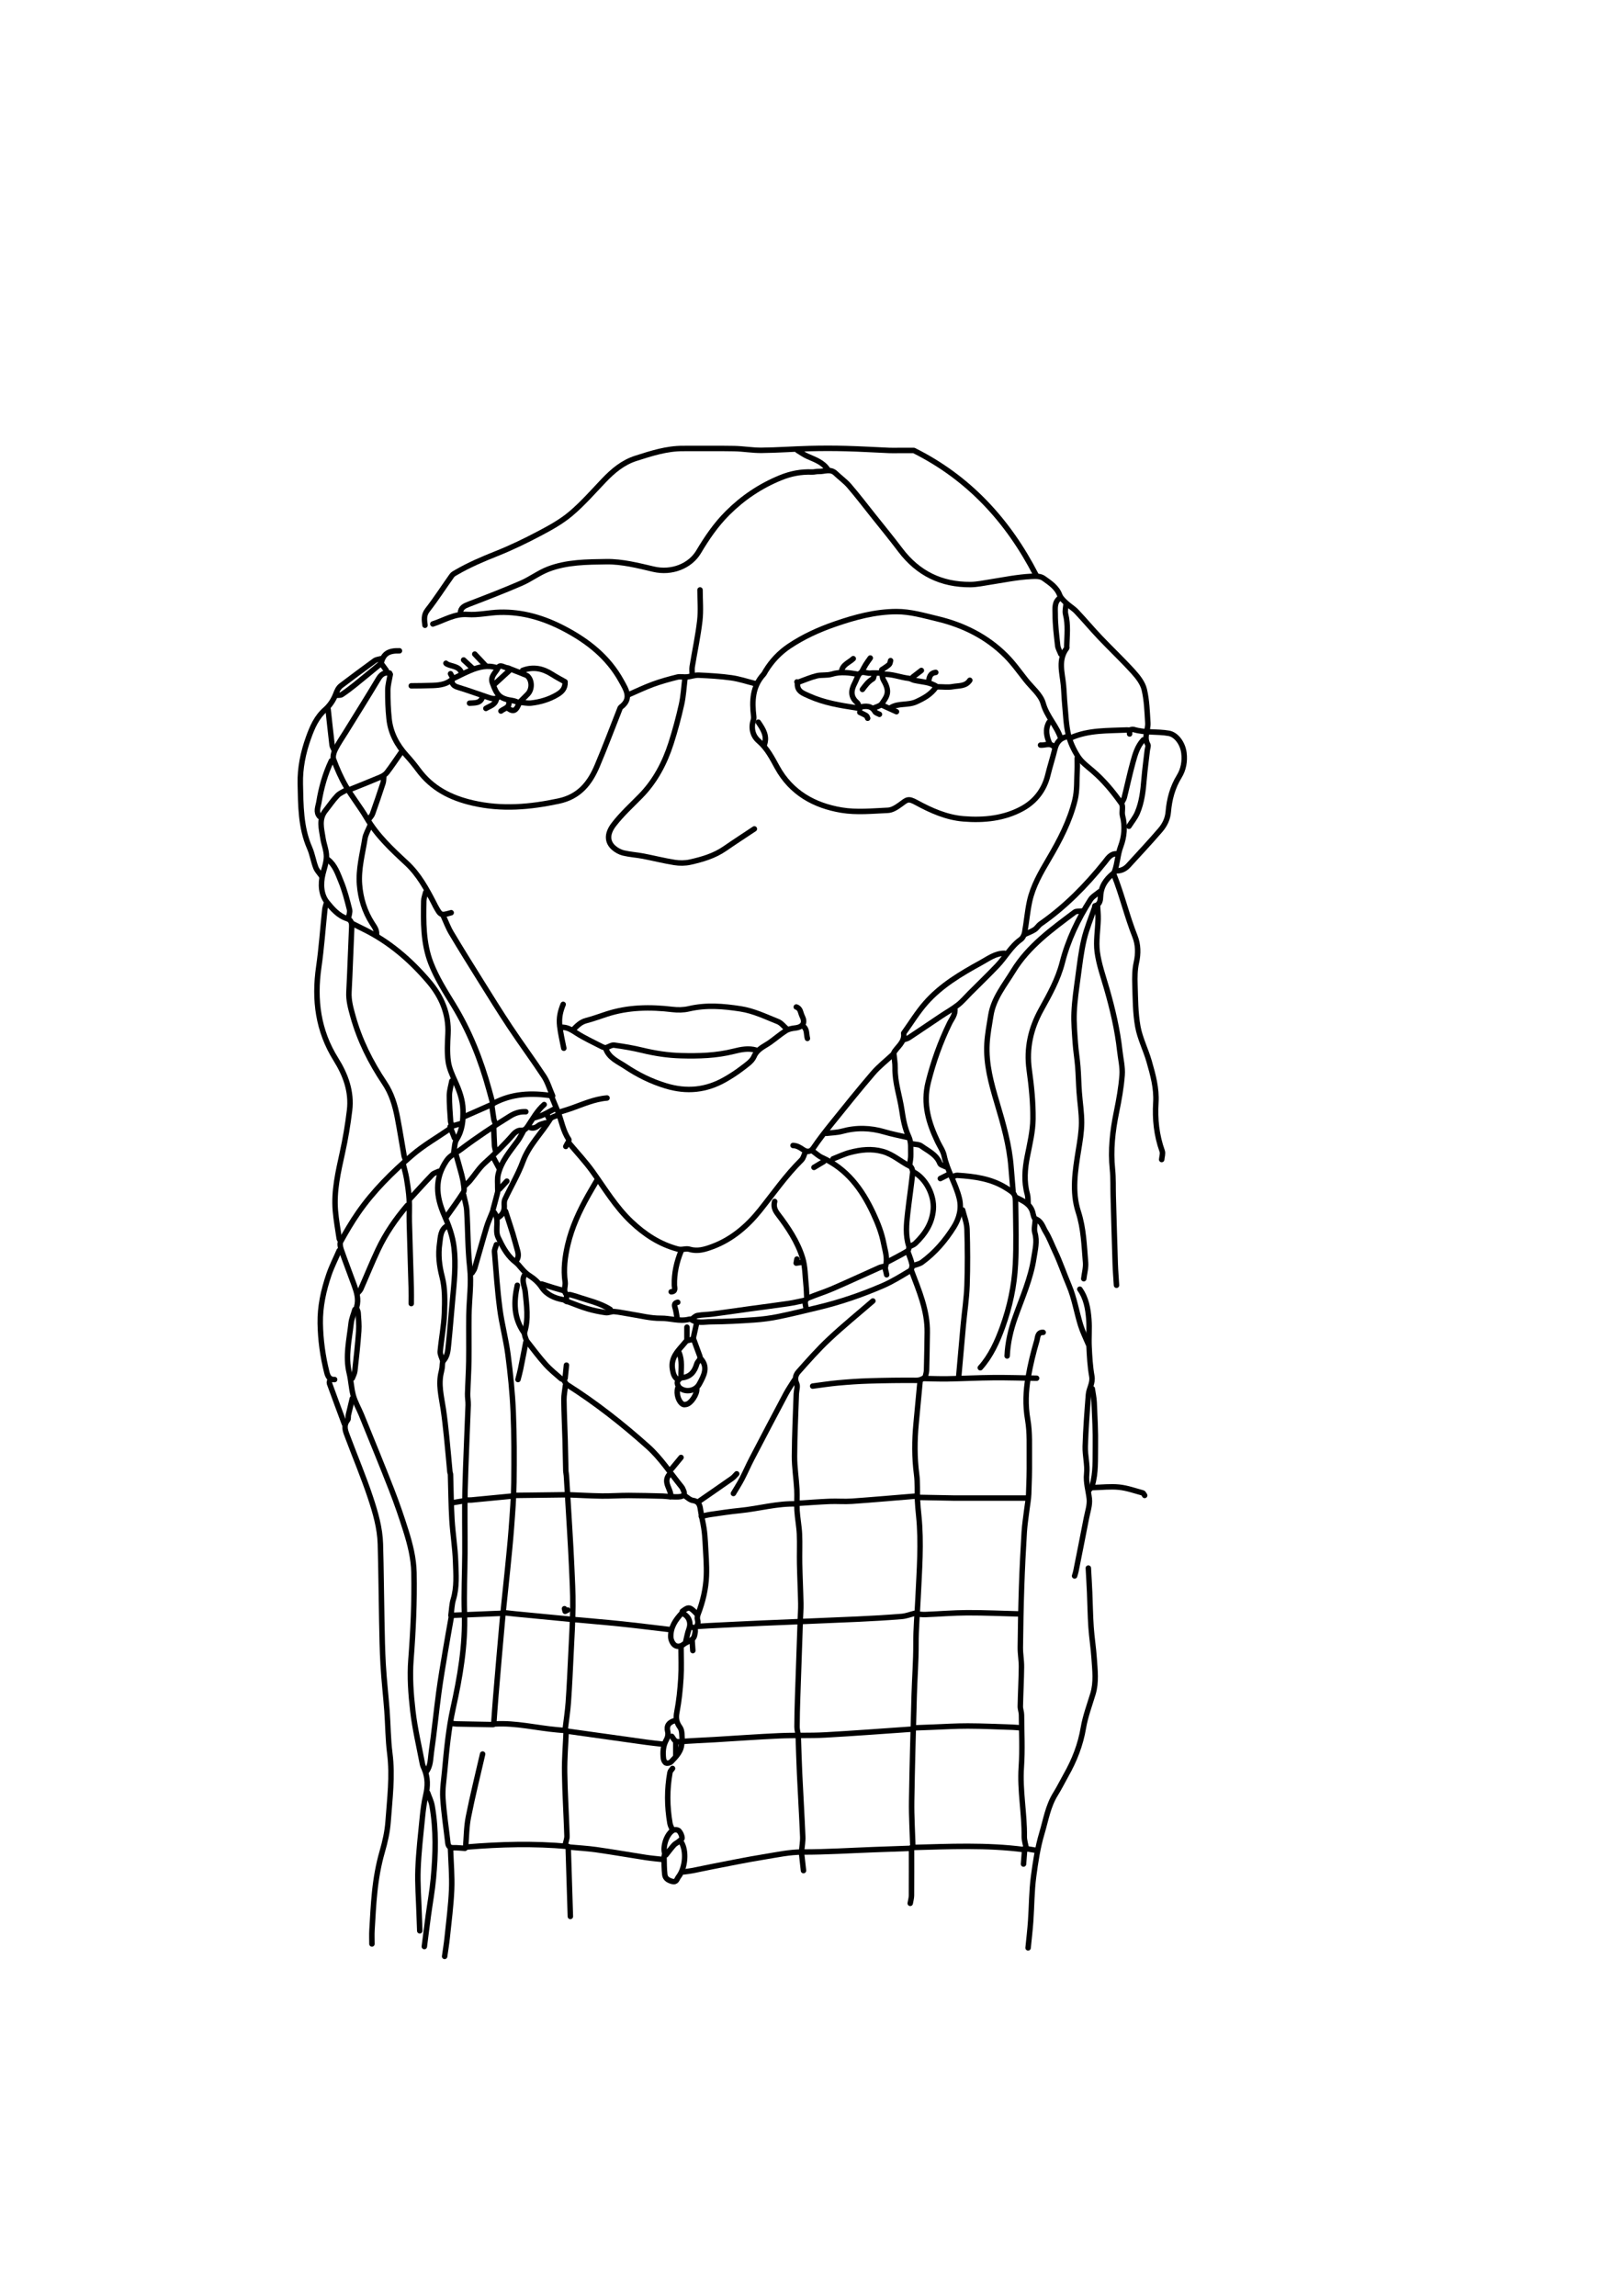 <?xml version="1.0" encoding="utf-8"?>
<!-- Generator: Adobe Illustrator 16.0.0, SVG Export Plug-In . SVG Version: 6.00 Build 0)  -->
<!DOCTYPE svg PUBLIC "-//W3C//DTD SVG 1.1//EN" "http://www.w3.org/Graphics/SVG/1.1/DTD/svg11.dtd">
<svg version="1.1" id="Layer_1" xmlns="http://www.w3.org/2000/svg" xmlns:xlink="http://www.w3.org/1999/xlink" x="0px" y="0px"
	 width="595.2px" height="841.68px" viewBox="0 0 595.2 841.68" enable-background="new 0 0 595.2 841.68" xml:space="preserve">
<path fill-rule="evenodd" clip-rule="evenodd" fill="none" stroke="#000000" stroke-width="2" stroke-linecap="round" stroke-linejoin="round" stroke-miterlimit="10" d="
	M130.08,480c-0.48,1.68-1.202,3.333-1.396,5.045c-0.688,6.054-2.164,12.141-0.684,18.216c0.663,2.72,0.74,5.509,1.441,8.157
	c0.662,2.501,2.046,4.803,3.031,7.226c3.701,9.111,7.447,18.206,11.017,27.368c1.937,4.972,3.679,10.028,5.275,15.12
	c1.563,4.985,2.848,10.031,2.953,15.348c0.211,10.67-0.284,21.288-1.106,31.931c-0.478,6.185-0.019,12.513,0.69,18.698
	c0.75,6.531,2.289,12.974,3.515,19.449c0.125,0.661,0.445,1.291,0.708,1.921c1.314,3.146,1.295,6.314,0.519,9.611
	c-0.61,2.591-0.957,5.259-1.219,7.912c-0.631,6.394-1.384,12.789-1.628,19.201c-0.204,5.346,0.241,10.717,0.408,16.077
	c0.067,2.16,0.158,4.319,0.238,6.479"/>
<path fill-rule="evenodd" clip-rule="evenodd" fill="none" stroke="#000000" stroke-width="2" stroke-linecap="round" stroke-linejoin="round" stroke-miterlimit="10" d="
	M388.8,270.72c-1.469-4.615-5.136-8.032-6.481-12.893c-0.874-3.156-4.046-5.693-6.247-8.46c-2.442-3.07-4.712-6.328-7.479-9.08
	c-7.006-6.97-15.571-11.215-25.151-13.493c-4.911-1.167-9.785-2.625-14.882-2.61c-7.804,0.024-15.252,2.05-22.547,4.573
	c-5.903,2.042-11.596,4.623-16.808,8.13c-3.552,2.39-6.414,5.458-8.644,9.113c-0.243,0.398-0.421,0.854-0.729,1.192
	c-4.078,4.455-4.28,9.803-3.604,15.37c0.057,0.468,0.023,0.988-0.122,1.434c-0.957,2.941-0.172,5.803,1.903,7.582
	c3.178,2.726,4.94,6.238,6.854,9.713c5.142,9.334,13.587,14,23.565,15.665c5.526,0.922,11.339,0.316,17.008,0.066
	c1.549-0.068,3.197-1.132,4.531-2.106c2.469-1.802,2.81-2.412,5.84-0.759c5.376,2.932,11.083,5.482,17.241,5.993
	c7.515,0.624,15.084-0.128,21.771-3.857c4.618-2.574,7.88-6.733,9.198-12.127c0.787-3.223,1.812-6.387,2.601-9.609
	c0.613-2.51,2.007-4.09,4.582-4.555"/>
<path fill-rule="evenodd" clip-rule="evenodd" fill="none" stroke="#000000" stroke-width="2" stroke-linecap="round" stroke-linejoin="round" stroke-miterlimit="10" d="
	M251.04,248.64c-0.4,3.2-0.558,6.454-1.256,9.587c-1.064,4.768-2.334,9.506-3.823,14.16c-2.327,7.273-5.805,13.935-11.232,19.461
	c-3.33,3.391-6.885,6.629-9.761,10.378c-2.913,3.797-2.159,6.668-0.052,8.532c0.991,0.877,2.298,1.593,3.578,1.902
	c2.35,0.567,4.801,0.702,7.183,1.156c3.853,0.735,7.662,1.716,11.532,2.325c1.867,0.293,3.9,0.286,5.737-0.124
	c4.478-0.999,8.88-2.289,12.743-4.965c3.556-2.464,7.19-4.813,10.791-7.214"/>
<path fill-rule="evenodd" clip-rule="evenodd" fill="none" stroke="#000000" stroke-width="2" stroke-linecap="round" stroke-linejoin="round" stroke-miterlimit="10" d="
	M396.48,333.96c-0.881,0.12-1.985-0.06-2.606,0.405c-8.38,6.287-16.96,12.442-22.542,21.586c-3.166,5.186-7.202,10.003-8.2,16.291
	c-0.545,3.43-1.208,6.865-1.403,10.321c-0.419,7.434,1.548,14.573,3.636,21.572c2.333,7.821,4.583,15.609,5.199,23.785
	c0.218,2.882,0.477,5.76,0.717,8.64"/>
<path fill-rule="evenodd" clip-rule="evenodd" fill="none" stroke="#000000" stroke-width="2" stroke-linecap="round" stroke-linejoin="round" stroke-miterlimit="10" d="
	M401.28,332.4c-1.36,4-3.028,7.927-3.998,12.02c-1.079,4.555-1.59,9.251-2.223,13.903c-0.574,4.227-1.205,8.467-1.392,12.72
	c-0.164,3.746,0.178,7.522,0.437,11.275c0.198,2.888,0.688,5.756,0.916,8.643c0.246,3.113,0.291,6.242,0.512,9.357
	c0.268,3.764,0.895,7.523,0.868,11.281c-0.022,3.362-0.604,6.739-1.144,10.076c-1.215,7.52-2.435,15.188-0.063,22.515
	c1.983,6.126,2.133,12.32,2.662,18.535c0.167,1.965-0.416,3.994-0.656,5.994"/>
<path fill-rule="evenodd" clip-rule="evenodd" fill="none" stroke="#000000" stroke-width="2" stroke-linecap="round" stroke-linejoin="round" stroke-miterlimit="10" d="
	M379.68,210.72c-10.225-19.916-24.742-35.629-44.751-45.6c-1.969,0-3.809,0-5.648,0c-1.12,0-2.242,0.041-3.36-0.007
	c-5.28-0.224-10.558-0.551-15.841-0.689c-4.477-0.116-8.961-0.114-13.438-0.001c-5.842,0.148-11.679,0.587-17.521,0.648
	c-3.357,0.035-6.717-0.578-10.08-0.639c-6.238-0.111-12.479-0.015-18.72-0.037c-6.019-0.021-11.645,1.815-17.277,3.612
	c-4.745,1.514-8.404,4.598-11.776,8.14c-3.94,4.138-7.724,8.483-12.07,12.155c-3.424,2.892-7.473,5.133-11.467,7.24
	c-5.154,2.72-10.427,5.276-15.839,7.423c-5.017,1.99-9.94,4.1-14.605,6.803c-0.593,0.344-1.282,0.68-1.66,1.21
	c-3.005,4.208-5.797,8.578-8.971,12.65c-1.462,1.876-1.128,3.635-0.894,5.572"/>
<path fill-rule="evenodd" clip-rule="evenodd" fill="none" stroke="#000000" stroke-width="2" stroke-linecap="round" stroke-linejoin="round" stroke-miterlimit="10" d="
	M402.24,331.92c0.08,1.68,0.261,3.362,0.22,5.04c-0.098,4.001-0.835,8.071-0.32,11.982c0.601,4.559,2.195,8.998,3.475,13.455
	c2.151,7.488,3.933,15.047,4.785,22.804c0.325,2.959,1.077,5.952,0.86,8.872c-0.342,4.588-1.175,9.162-2.099,13.68
	c-1.413,6.916-2.175,13.825-1.444,20.893c0.336,3.254,0.192,6.556,0.285,9.836c0.233,8.239,0.458,16.48,0.729,24.719
	c0.087,2.643,0.309,5.281,0.469,7.921"/>
<path fill-rule="evenodd" clip-rule="evenodd" fill="none" stroke="#000000" stroke-width="2" stroke-linecap="round" stroke-linejoin="round" stroke-miterlimit="10" d="
	M398.88,574.8c0.16,2.96,0.346,5.919,0.474,8.881c0.185,4.238,0.228,8.486,0.516,12.718c0.262,3.849,0.886,7.674,1.141,11.523
	c0.286,4.323,0.852,8.671-0.439,12.961c-1.247,4.146-2.802,8.251-3.518,12.493c-1.046,6.203-3.27,11.857-6.329,17.267
	c-1.304,2.306-2.462,4.701-3.865,6.944c-2.775,4.437-3.553,9.539-5.012,14.415c-1.55,5.177-2.332,10.529-3.039,15.85
	c-0.716,5.388-0.684,10.871-1.064,16.308c-0.229,3.286-0.623,6.561-0.943,9.841"/>
<path fill-rule="evenodd" clip-rule="evenodd" fill="none" stroke="#000000" stroke-width="2" stroke-linecap="round" stroke-linejoin="round" stroke-miterlimit="10" d="
	M413.76,302.88c1.04-1.64,2.318-3.178,3.071-4.941c1.672-3.914,2.122-8.119,2.471-12.337c0.293-3.529,0.778-7.042,1.178-10.562
	c0.082-0.72,0.476-1.617,0.188-2.13c-1.514-2.703,0.172-5.32,0.013-7.947c-0.248-4.089-0.37-8.255-1.307-12.208
	c-0.557-2.35-2.301-4.602-3.988-6.465c-3.907-4.316-8.155-8.322-12.168-12.545c-2.965-3.12-5.727-6.431-8.683-9.56
	c-1.123-1.188-2.597-2.038-3.794-3.166c-0.903-0.851-1.941-1.777-2.358-2.882c-1.106-2.931-3.594-4.486-5.88-6.136
	c-1.165-0.841-2.798-0.816-4.511-0.729c-5.124,0.257-10.09,1.295-15.112,2.08c-2.392,0.373-4.797,0.906-7.199,0.925
	c-10.65,0.084-19.241-4.099-25.698-12.662c-3.256-4.318-6.695-8.499-10.063-12.732c-2.87-3.608-5.672-7.276-8.675-10.77
	c-1.466-1.705-3.363-3.03-4.993-4.603c-1.932-1.864-4.158-0.591-6.251-0.69c-0.794-0.038-1.603,0.236-2.398,0.205
	c-4.012-0.157-7.775,0.557-11.55,2.105c-7.399,3.034-13.805,7.331-19.456,12.985c-4.239,4.242-7.522,9.066-10.563,14.176
	c-3.101,5.21-9.833,7.916-16.529,6.345c-5.673-1.331-11.514-2.828-17.259-2.745c-7.129,0.103-14.505,0.103-21.334,2.744
	c-3.445,1.332-6.487,3.681-9.891,5.154c-6.323,2.738-12.756,5.229-19.193,7.69c-1.627,0.622-2.954,1.232-3.104,3.161"/>
<path fill-rule="evenodd" clip-rule="evenodd" fill="none" stroke="#000000" stroke-width="2" stroke-linecap="round" stroke-linejoin="round" stroke-miterlimit="10" d="
	M143.04,247.2c-0.32,1.92-0.889,3.838-0.906,5.76c-0.03,3.519,0.094,7.058,0.466,10.555c0.553,5.196,2.924,9.604,6.425,13.458
	c1.527,1.681,2.97,3.451,4.321,5.277c5,6.753,11.795,10.219,19.909,12.094c10.649,2.46,20.964,1.533,31.49-0.701
	c7.526-1.598,11.396-6.491,14.096-12.858c2.887-6.809,5.477-13.745,8.202-20.623c0.131-0.332,0.232-0.754,0.488-0.945
	c4.195-3.121,1.894-6.49,0.189-9.596c-4.821-8.78-12.333-14.678-21.073-19.237c-7.388-3.855-15.151-6.181-23.527-5.948
	c-3.926,0.109-7.877,1.09-11.752,0.8c-4.805-0.359-8.546,2.149-12.729,3.484"/>
<path fill-rule="evenodd" clip-rule="evenodd" fill="none" stroke="#000000" stroke-width="2" stroke-linecap="round" stroke-linejoin="round" stroke-miterlimit="10" d="
	M129.12,512.64c-0.48,2-0.977,3.997-1.431,6.003c-0.142,0.626,0.057,1.459-0.288,1.887c-1.729,2.146-0.711,4.223,0.054,6.265
	c2.761,7.375,5.825,14.646,8.305,22.112c1.827,5.499,3.477,11.148,3.648,17.015c0.276,9.437,0.328,18.88,0.521,28.319
	c0.109,5.36,0.189,10.727,0.504,16.078c0.33,5.608,0.975,11.198,1.392,16.803c0.387,5.195,0.377,10.435,1.038,15.591
	c1.072,8.378-0.03,16.664-0.621,24.963c-0.264,3.712-1.109,7.438-2.145,11.027c-1.413,4.896-2.272,9.868-2.786,14.901
	c-0.472,4.624-0.702,9.274-0.977,13.917c-0.099,1.675-0.016,3.359-0.016,5.039"/>
<path fill-rule="evenodd" clip-rule="evenodd" fill="none" stroke="#000000" stroke-width="2" stroke-linecap="round" stroke-linejoin="round" stroke-miterlimit="10" d="
	M162.48,335.76c0.96,2.08,1.747,4.264,2.913,6.221c3.51,5.894,7.14,11.716,10.775,17.534c3.563,5.703,7.094,11.43,10.818,17.027
	c4.043,6.078,8.388,11.956,12.4,18.053c1.304,1.982,1.975,4.382,3.16,7.106c-7.945-1.248-14.987-0.817-21.586,2.698"/>
<path fill-rule="evenodd" clip-rule="evenodd" fill="none" stroke="#000000" stroke-width="2" stroke-linecap="round" stroke-linejoin="round" stroke-miterlimit="10" d="
	M402.96,326.88c-1.12,0.96-2.549,1.723-3.31,2.913c-4.569,7.155-8.208,14.791-10.312,23.023c-1.596,6.245-4.683,11.726-7.741,17.263
	c-3.811,6.899-5.486,14.142-4.386,22.091c0.824,5.952,1.438,11.995,1.375,17.989c-0.049,4.567-1.171,9.148-2.064,13.673
	c-0.922,4.674-1.303,9.276,0.006,13.937c0.297,1.06,0.191,2.231,0.271,3.352"/>
<path fill-rule="evenodd" clip-rule="evenodd" fill="none" stroke="#000000" stroke-width="2" stroke-linecap="round" stroke-linejoin="round" stroke-miterlimit="10" d="
	M127.2,289.44c-1.2,0.72-2.615,1.233-3.552,2.206c-1.613,1.674-2.91,3.648-4.372,5.471c-2.533,3.159-1.436,6.666-0.928,10.079
	c0.335,2.261,1.3,4.483,1.307,6.725c0.007,2.158-0.82,4.328-1.342,6.478c-0.904,3.719-0.656,7.639,1.619,10.422
	c1.879,2.299,4.084,4.89,7.269,5.899c1.569,0.498,1.772,1.646,1.704,3.122c-0.37,7.917-0.6,15.842-1.016,23.757
	c-0.163,3.106,0.652,5.97,1.461,8.885c2.449,8.821,6.484,16.897,11.557,24.46c2.616,3.899,3.891,8.239,4.755,12.741
	c0.887,4.624,1.613,9.278,2.429,13.915c0.087,0.492,0.31,0.961,0.47,1.441"/>
<path fill-rule="evenodd" clip-rule="evenodd" fill="none" stroke="#000000" stroke-width="2" stroke-linecap="round" stroke-linejoin="round" stroke-miterlimit="10" d="
	M156,327.12c-0.24,1.04-0.67,2.076-0.69,3.12c-0.146,7.711-0.249,15.427,2.607,22.801c2.085,5.385,5.153,10.232,8.154,15.125
	c6.009,9.798,10.186,20.376,13.209,31.435c0.44,1.61,0.878,3.222,1.383,5.074c-3.319,1.463-6.791,2.995-10.263,4.526"/>
<path fill-rule="evenodd" clip-rule="evenodd" fill="none" stroke="#000000" stroke-width="2" stroke-linecap="round" stroke-linejoin="round" stroke-miterlimit="10" d="
	M390.72,221.28c-0.08,1.28-0.483,2.643-0.181,3.825c1.004,3.919,0.512,7.845,0.422,11.775c-0.006,0.24,0.1,0.557-0.016,0.709
	c-3.218,4.241-1.645,8.889-1.198,13.452c0.233,2.393,0.277,4.804,0.506,7.198c0.351,3.685,0.451,7.44,1.294,11.016
	c0.671,2.845,1.99,5.662,3.589,8.123c1.289,1.986,3.349,3.511,5.2,5.084c4.145,3.522,7.589,7.68,10.686,12.087
	c0.742,1.055,0.008,3.037,0.387,4.479c1.016,3.854,0.656,7.729-0.667,11.24c-1.142,3.027-1.158,6.211-2.253,9.175
	c-0.14,0.378-0.349,0.869-0.222,1.187c2.952,7.4,4.75,15.189,7.695,22.602c1.188,2.99,1.267,6.263,0.523,9.588
	c-0.586,2.625-0.61,5.427-0.521,8.139c0.168,5.125,0.146,10.323,1.052,15.337c0.787,4.358,2.908,8.458,4.142,12.757
	c1.411,4.919,2.788,9.867,2.466,15.109c-0.372,6.059,0.25,12.006,2.32,17.779c0.322,0.896-0.104,2.06-0.184,3.1"/>
<path fill-rule="evenodd" clip-rule="evenodd" fill="none" stroke="#000000" stroke-width="2" stroke-linecap="round" stroke-linejoin="round" stroke-miterlimit="10" d="
	M394.8,277.92c0,1.44,0.066,2.884-0.013,4.319c-0.201,3.682,0.05,7.487-0.813,11.015c-1.898,7.758-5.576,14.788-9.638,21.683
	c-2.875,4.881-5.802,9.897-7.013,15.552c-0.794,3.71-1.098,7.522-1.771,11.262c-0.169,0.936-0.696,2.073-1.431,2.597
	c-3.614,2.579-5.647,6.523-8.621,9.634c-3.282,3.434-6.702,6.737-10.062,10.097c-1.44,1.44-2.759,3.035-4.352,4.28
	c-1.95,1.526-4.141,2.742-6.206,4.124c-3.929,2.627-7.833,5.292-11.774,7.898c-0.556,0.368-1.269,0.498-1.908,0.738"/>
<path fill-rule="evenodd" clip-rule="evenodd" fill="none" stroke="#000000" stroke-width="2" stroke-linecap="round" stroke-linejoin="round" stroke-miterlimit="10" d="
	M349.2,431.28c0.56-0.16,1.131-0.489,1.678-0.454c6.202,0.393,12.337,1.187,17.746,4.56c3.512,2.188,3.546,2.297,3.593,6.454
	c0.082,7.199,0.313,14.415-0.055,21.596c-0.404,7.876-2.049,15.599-4.746,23.036c-1.945,5.361-4.267,10.559-8.136,14.889"/>
<path fill-rule="evenodd" clip-rule="evenodd" fill="none" stroke="#000000" stroke-width="2" stroke-linecap="round" stroke-linejoin="round" stroke-miterlimit="10" d="
	M155.52,713.52c0.48-3.76,0.938-7.522,1.446-11.279c0.616-4.563,1.456-9.104,1.875-13.684c0.813-8.883,1.089-17.788-0.479-26.63
	c-0.292-1.647-1.082-3.207-1.642-4.807"/>
<path fill-rule="evenodd" clip-rule="evenodd" fill="none" stroke="#000000" stroke-width="2" stroke-linecap="round" stroke-linejoin="round" stroke-miterlimit="10" d="
	M295.2,422.16c-0.48,1.04-0.716,2.326-1.479,3.08c-5.698,5.636-10.23,12.197-15.207,18.419c-4.594,5.742-10.249,10.64-17.397,13.294
	c-2.71,1.007-5.448,1.868-8.4,0.977c-1.407-0.425-2.702,0.367-4.362-0.083c-6.656-1.805-12.103-5.396-16.982-10.021
	c-5.694-5.397-9.696-12.114-14.22-18.433c-2.54-3.547-5.553-6.754-8.354-10.114"/>
<path fill-rule="evenodd" clip-rule="evenodd" fill="none" stroke="#000000" stroke-width="2" stroke-linecap="round" stroke-linejoin="round" stroke-miterlimit="10" d="
	M206.64,505.92c0.4,0.56,0.679,1.311,1.218,1.652c10.551,6.693,20.355,14.419,29.628,22.715c4.73,4.232,8.28,9.788,12.342,14.763
	c0.331,0.405,0.5,0.946,0.73,1.431c0.604,1.273-0.136,1.939-1.206,2.119c-1.089,0.184-2.233,0.04-3.535,0.04
	c0.3-2.751-2.995-5.201-0.539-8.159"/>
<path fill-rule="evenodd" clip-rule="evenodd" fill="none" stroke="#000000" stroke-width="2" stroke-linecap="round" stroke-linejoin="round" stroke-miterlimit="10" d="
	M119.52,331.44c-0.16,0.64-0.399,1.272-0.468,1.921c-0.74,7.038-1.215,14.113-2.225,21.111c-1.739,12.046-0.262,23.383,6.285,33.853
	c3.574,5.714,5.821,11.874,4.999,18.708c-0.63,5.23-1.507,10.451-2.64,15.595c-1.536,6.978-3.151,13.927-2.557,21.128
	c0.286,3.456,0.918,6.885,1.422,10.321c0.038,0.258,0.304,0.481,0.464,0.722"/>
<path fill-rule="evenodd" clip-rule="evenodd" fill="none" stroke="#000000" stroke-width="2" stroke-linecap="round" stroke-linejoin="round" stroke-miterlimit="10" d="
	M124.32,458.4c-1.28,2.96-2.761,5.852-3.796,8.895c-1.952,5.735-3.251,11.634-3.153,17.745c0.098,6.088,0.922,12.091,2.401,17.997
	c0.367,1.466,0.985,2.771,2.869,2.643"/>
<path fill-rule="evenodd" clip-rule="evenodd" fill="none" stroke="#000000" stroke-width="2" stroke-linecap="round" stroke-linejoin="round" stroke-miterlimit="10" d="
	M169.92,438c0.4,1.92,1.038,3.825,1.157,5.763c0.429,6.953,0.333,13.957,1.109,20.865c0.665,5.915-0.256,11.692-0.331,17.532
	c-0.072,5.599,0.044,11.2-0.036,16.8c-0.057,4.001-0.333,7.999-0.441,12.001c-0.037,1.356,0.252,2.723,0.204,4.078
	c-0.368,10.401-0.893,20.798-1.146,31.202c-0.187,7.675-0.005,15.359-0.045,23.039c-0.039,7.36-0.416,14.729-0.171,22.078
	c0.395,11.839-1.622,23.341-4.153,34.799c-1.679,7.6-2.391,15.32-3.097,23.044c-0.299,3.274-0.852,6.581-0.649,9.834
	c0.347,5.538,1.211,11.043,1.831,16.565c0.152,1.357,0.88,1.746,2.169,1.707c1.356-0.042,2.719,0.133,4.079,0.212"/>
<path fill-rule="evenodd" clip-rule="evenodd" fill="none" stroke="#000000" stroke-width="2" stroke-linecap="round" stroke-linejoin="round" stroke-miterlimit="10" d="
	M297.84,421.92c1.12,0.8,2.145,1.812,3.375,2.366c9.183,4.137,14.653,11.54,18.798,20.391c1.691,3.612,3.134,7.283,3.86,11.107
	c0.512,2.692,1.527,5.475,0.674,8.396c-0.268,0.915,0.253,2.061,0.413,3.101"/>
<path fill-rule="evenodd" clip-rule="evenodd" fill="none" stroke="#000000" stroke-width="2" stroke-linecap="round" stroke-linejoin="round" stroke-miterlimit="10" d="
	M414,267.6c0.48-0.08,1.015-0.339,1.432-0.212c4.239,1.289,8.681,0.657,12.967,1.42c2.681,0.477,5.077,3.623,5.518,7.193
	c0.376,3.055-0.161,6.046-1.731,8.606c-2.473,4.032-3.62,8.383-4.007,12.995c-0.218,2.591-1.329,4.82-2.936,6.686
	c-3.803,4.42-7.793,8.681-11.728,12.988c-1.276,1.397-2.882,2.066-4.795,1.925"/>
<path fill-rule="evenodd" clip-rule="evenodd" fill="none" stroke="#000000" stroke-width="2" stroke-linecap="round" stroke-linejoin="round" stroke-miterlimit="10" d="
	M333.6,677.52c-4.479,0.16-8.96,0.316-13.439,0.481c-8.641,0.317-17.28,0.875-25.92,0.867c-4.925-0.004-9.627,1.05-14.393,1.816
	c-6.349,1.021-12.649,2.346-18.966,3.561c-2.326,0.447-4.637,0.977-6.963,1.426c-1.109,0.214-2.238,0.329-3.358,0.489"/>
<path fill-rule="evenodd" clip-rule="evenodd" fill="none" stroke="#000000" stroke-width="2" stroke-linecap="round" stroke-linejoin="round" stroke-miterlimit="10" d="
	M337.2,506.4c-0.48,5.119-0.953,10.24-1.442,15.359c-0.596,6.25-0.632,12.475,0.187,18.728c0.402,3.078,0.177,6.234,0.311,9.352
	c0.082,1.924,0.275,3.844,0.47,5.761c1.019,10.01,0.206,20.004-0.254,30c-0.261,5.68-0.798,11.336-0.771,17.041
	c0.028,6.238-0.475,12.478-0.647,18.72c-0.358,12.959-0.737,25.918-0.932,38.88c-0.082,5.517,0.28,11.04,0.439,16.56"/>
<path fill-rule="evenodd" clip-rule="evenodd" fill="none" stroke="#000000" stroke-width="2" stroke-linecap="round" stroke-linejoin="round" stroke-miterlimit="10" d="
	M294.96,476.64c-2,0.4-3.987,0.887-6.002,1.184c-4.712,0.693-9.438,1.288-14.157,1.939c-4.562,0.629-9.117,1.304-13.682,1.904
	c-1.829,0.24-3.701,0.213-5.508,0.549c-0.782,0.146-1.45,0.904-2.17,1.384"/>
<path fill-rule="evenodd" clip-rule="evenodd" fill="none" stroke="#000000" stroke-width="2" stroke-linecap="round" stroke-linejoin="round" stroke-miterlimit="10" d="
	M291.12,505.92c-1.04,1.68-2.178,3.308-3.103,5.049c-4.199,7.899-8.355,15.821-12.486,23.757c-1.271,2.443-2.355,4.983-3.63,7.425
	c-0.945,1.81-2.062,3.529-3.102,5.29"/>
<path fill-rule="evenodd" clip-rule="evenodd" fill="none" stroke="#000000" stroke-width="2" stroke-linecap="round" stroke-linejoin="round" stroke-miterlimit="10" d="
	M218.88,432.48c-1.12,1.92-2.27,3.822-3.354,5.763c-3.188,5.704-5.938,11.603-7.432,18c-1.05,4.497-1.637,9.051-0.965,13.676
	c0.232,1.601-0.961,3.416,0.711,4.801"/>
<path fill-rule="evenodd" clip-rule="evenodd" fill="none" stroke="#000000" stroke-width="2" stroke-linecap="round" stroke-linejoin="round" stroke-miterlimit="10" d="
	M165.48,592.32c-0.76,4.319-1.552,8.635-2.271,12.961c-0.836,5.034-1.708,10.065-2.385,15.122
	c-0.973,7.268-1.673,14.572-2.726,21.828c-0.352,2.429-0.218,5.075-1.858,7.209"/>
<path fill-rule="evenodd" clip-rule="evenodd" fill="none" stroke="#000000" stroke-width="2" stroke-linecap="round" stroke-linejoin="round" stroke-miterlimit="10" d="
	M352.8,443.52c0.561,2.32,1.529,4.628,1.604,6.963c0.216,6.873,0.255,13.764,0.017,20.636c-0.17,4.891-0.923,9.76-1.374,14.643
	c-0.584,6.317-1.126,12.64-1.686,18.959"/>
<path fill-rule="evenodd" clip-rule="evenodd" fill="none" stroke="#000000" stroke-width="2" stroke-linecap="round" stroke-linejoin="round" stroke-miterlimit="10" d="
	M135.6,302.64c-0.64,1.6-1.601,3.149-1.861,4.809c-0.874,5.566-2.425,11.066-1.979,16.791c0.396,5.083,1.866,9.836,4.596,14.138
	c0.826,1.301,1.774,2.458,1.645,4.102"/>
<path fill-rule="evenodd" clip-rule="evenodd" fill="none" stroke="#000000" stroke-width="2" stroke-linecap="round" stroke-linejoin="round" stroke-miterlimit="10" d="
	M277.2,384.96c-2.858-0.851-5.585-0.282-8.413,0.428c-6.289,1.579-12.702,1.76-19.189,1.586c-4.841-0.13-9.498-0.848-14.167-1.979
	c-3.396-0.822-6.857-1.414-10.32-1.889c-0.899-0.124-1.911,0.573-2.871,0.893"/>
<path fill-rule="evenodd" clip-rule="evenodd" fill="none" stroke="#000000" stroke-width="2" stroke-linecap="round" stroke-linejoin="round" stroke-miterlimit="10" d="
	M288.48,377.28c-1.12-0.96-2.09-2.297-3.387-2.812c-4.465-1.771-8.8-3.909-13.647-4.664c-6.343-0.988-12.624-1.511-18.979-0.021
	c-1.914,0.448-4.019,0.485-5.981,0.25c-8.208-0.982-16.307-0.882-24.247,1.725c-2.476,0.813-4.93,1.714-7.448,2.368
	c-2.081,0.54-3.387,1.995-4.791,3.395"/>
<path fill-rule="evenodd" clip-rule="evenodd" fill="none" stroke="#000000" stroke-width="2" stroke-linecap="round" stroke-linejoin="round" stroke-miterlimit="10" d="
	M332.76,458.88c0.521,1.521,1.188,3.011,1.495,4.573c0.143,0.725-0.166,2-0.695,2.319c-3.279,1.975-6.562,4.021-10.063,5.531
	c-7.679,3.312-15.583,6.039-23.736,7.973c-4.796,1.138-9.58,2.341-14.407,3.327c-2.919,0.597-5.901,0.995-8.875,1.201
	c-5.271,0.365-10.557,0.662-15.838,0.69c-2.472,0.014-5.125,0.731-7.45-0.88c-0.162-0.113-0.482-0.064-0.708-0.008
	c-3.465,0.877-6.857-0.433-10.324-0.386c-3.752,0.051-7.52-0.971-11.277-1.546c-1.924-0.295-3.832-0.744-5.765-0.912
	c-1.019-0.089-2.111,0.526-3.109,0.386c-2.263-0.319-4.526-0.776-6.716-1.425c-2.446-0.726-4.811-1.725-7.21-2.604"/>
<path fill-rule="evenodd" clip-rule="evenodd" fill="none" stroke="#000000" stroke-width="2" stroke-linecap="round" stroke-linejoin="round" stroke-miterlimit="10" d="
	M368.16,349.44c-3.333-0.043-5.927,1.963-8.602,3.43c-7.414,4.068-14.743,8.405-20.381,14.86c-2.966,3.396-5.338,7.31-7.978,10.99
	c0.499,3.449-2.601,5.1-3.638,7.253c0.198,2.097,0.521,3.785,0.487,5.466c-0.111,5.354,1.734,10.383,2.491,15.592
	c0.472,3.248,1.101,6.615,2.479,9.542c1.073,2.276,0.68,4.371,0.778,6.548c0.062,1.35-0.278,2.718-0.438,4.078"/>
<path fill-rule="evenodd" clip-rule="evenodd" fill="none" stroke="#000000" stroke-width="2" stroke-linecap="round" stroke-linejoin="round" stroke-miterlimit="10" d="
	M129.36,338.64c1.28,0.64,2.556,1.29,3.841,1.918c9.43,4.614,17.222,11.33,23.951,19.243c4.626,5.44,7.395,11.753,7.036,19.16
	c-0.162,3.352-0.361,6.763,0.08,10.064c0.341,2.552,1.492,5.046,2.571,7.437c1.498,3.317,2.746,6.652,2.845,10.337
	c0.103,3.805-0.194,7.457-2.331,10.847c-0.777,1.232-0.713,2.994-1.034,4.514"/>
<path fill-rule="evenodd" clip-rule="evenodd" fill="none" stroke="#000000" stroke-width="2" stroke-linecap="round" stroke-linejoin="round" stroke-miterlimit="10" d="
	M409.2,312.96c-2.211-0.027-3.164,1.67-4.325,3.116c-6.858,8.54-14.472,16.295-23.501,22.583c-0.823,0.573-1.359,1.567-2.197,2.104
	c-1.105,0.708-2.377,1.156-3.577,1.716"/>
<path fill-rule="evenodd" clip-rule="evenodd" fill="none" stroke="#000000" stroke-width="2" stroke-linecap="round" stroke-linejoin="round" stroke-miterlimit="10" d="
	M382.32,488.4c-2.126-0.145-1.998,1.954-2.283,2.914c-1.306,4.401-2.397,8.891-3.185,13.415c-0.897,5.16-1.122,10.305-0.197,15.616
	c0.843,4.841,0.547,9.894,0.6,14.854c0.043,4.159-0.073,8.322-0.242,12.479c-0.079,1.927-0.46,3.841-0.691,5.762
	c-0.326,2.719-0.771,5.432-0.936,8.161c-0.399,6.635-0.743,13.275-0.966,19.919c-0.249,7.438-0.391,14.879-0.471,22.319
	c-0.026,2.398,0.444,4.802,0.418,7.199c-0.051,4.802-0.32,9.601-0.421,14.401c-0.021,1.036,0.425,2.079,0.433,3.119
	c0.042,6.4,0.375,12.825-0.065,19.194c-0.592,8.552,1.197,16.946,1.083,25.446c-0.019,1.356,0.443,2.72,0.684,4.08"/>
<path fill-rule="evenodd" clip-rule="evenodd" fill="none" stroke="#000000" stroke-width="2" stroke-linecap="round" stroke-linejoin="round" stroke-miterlimit="10" d="
	M349.92,369.6c0.392,2.199-1.064,3.758-1.923,5.518c-3.373,6.912-5.914,14.073-7.797,21.572c-2.002,7.976,0.175,14.926,3.479,21.87
	c0.8,1.68,1.963,3.285,2.333,5.054c1.144,5.473,4.247,10.215,5.569,15.59c0.926,3.765,0.005,7.377-1.959,10.521
	c-3.118,4.987-6.939,9.452-11.728,12.962c-0.867,0.636-2.056,0.833-3.096,1.233"/>
<path fill-rule="evenodd" clip-rule="evenodd" fill="none" stroke="#000000" stroke-width="2" stroke-linecap="round" stroke-linejoin="round" stroke-miterlimit="10" d="
	M292.08,551.28c-7.087-0.305-13.902,1.745-20.878,2.423c-3.612,0.351-7.205,0.916-10.8,1.429c-1.131,0.162-2.242,0.468-3.362,0.708"
	/>
<path fill-rule="evenodd" clip-rule="evenodd" fill="none" stroke="#000000" stroke-width="2" stroke-linecap="round" stroke-linejoin="round" stroke-miterlimit="10" d="
	M142.8,246.72c-1.935-0.367-3.103,0.438-4.118,2.137c-3.905,6.537-7.962,12.982-11.961,19.463c-1.283,2.078-2.696,4.092-3.785,6.268
	c-0.56,1.12-1.067,2.73-0.678,3.775c1.258,3.378,2.709,6.733,4.521,9.843c2.319,3.98,5.254,7.601,7.577,11.58
	c3.806,6.518,9.186,11.532,14.639,16.583c4.456,4.128,7.364,9.465,10.125,14.832c0.164,0.318,0.309,0.646,0.482,0.959
	c1.935,3.487,1.935,3.486,5.758,2.401"/>
<path fill-rule="evenodd" clip-rule="evenodd" fill="none" stroke="#000000" stroke-width="2" stroke-linecap="round" stroke-linejoin="round" stroke-miterlimit="10" d="
	M165.12,677.76c0.16,4.96,0.608,9.932,0.405,14.877c-0.241,5.854-1.018,11.686-1.618,17.521c-0.239,2.329-0.627,4.642-0.947,6.962"
	/>
<path fill-rule="evenodd" clip-rule="evenodd" fill="none" stroke="#000000" stroke-width="2" stroke-linecap="round" stroke-linejoin="round" stroke-miterlimit="10" d="
	M176.88,642.96c-1.76,7.68-3.681,15.328-5.21,23.054c-0.728,3.68-0.71,7.506-1.03,11.267"/>
<path fill-rule="evenodd" clip-rule="evenodd" fill="none" stroke="#000000" stroke-width="2" stroke-linecap="round" stroke-linejoin="round" stroke-miterlimit="10" d="
	M181.92,456.24c-0.24,0.88-0.747,1.781-0.678,2.637c0.565,6.966,1.039,13.949,1.94,20.875c0.734,5.64,2.262,11.176,2.996,16.816
	c0.901,6.926,1.615,13.9,1.913,20.875c0.369,8.627,0.363,17.278,0.261,25.916c-0.066,5.604-0.52,11.206-0.934,16.799
	c-0.379,5.128-0.917,10.244-1.424,15.361c-0.618,6.242-1.33,12.476-1.902,18.722c-0.85,9.275-1.624,18.558-2.407,27.839
	c-0.277,3.277-0.486,6.56-0.726,9.84"/>
<path fill-rule="evenodd" clip-rule="evenodd" fill="none" stroke="#000000" stroke-width="2" stroke-linecap="round" stroke-linejoin="round" stroke-miterlimit="10" d="
	M184.56,591.12c1.44,0.16,2.878,0.337,4.32,0.478c6.639,0.646,13.278,1.295,19.92,1.919c6.158,0.577,12.326,1.062,18.478,1.701
	c6.168,0.641,12.322,1.422,18.481,2.143"/>
<path fill-rule="evenodd" clip-rule="evenodd" fill="none" stroke="#000000" stroke-width="2" stroke-linecap="round" stroke-linejoin="round" stroke-miterlimit="10" d="
	M207.84,634.56c9.68,1.36,19.359,2.729,29.041,4.073c2.073,0.288,4.159,0.487,6.239,0.728"/>
<path fill-rule="evenodd" clip-rule="evenodd" fill="none" stroke="#000000" stroke-width="2" stroke-linecap="round" stroke-linejoin="round" stroke-miterlimit="10" d="
	M149.28,441.84c-4.286,4.986-7.975,10.385-10.771,16.334c-2.224,4.732-4.174,9.593-6.291,14.377
	c-0.243,0.549-0.779,0.969-1.179,1.449"/>
<path fill-rule="evenodd" clip-rule="evenodd" fill="none" stroke="#000000" stroke-width="2" stroke-linecap="round" stroke-linejoin="round" stroke-miterlimit="10" d="
	M283.92,440.4c-0.467,1.748-0.029,3.084,1.136,4.608c3.759,4.919,7.24,10.116,9.081,16.063c0.984,3.179,0.934,6.685,1.29,10.049
	c0.161,1.512,0.174,3.039,0.254,4.559"/>
<path fill-rule="evenodd" clip-rule="evenodd" fill="none" stroke="#000000" stroke-width="2" stroke-linecap="round" stroke-linejoin="round" stroke-miterlimit="10" d="
	M338.88,504.96c-0.943,0.635-1.855,1.027-3.12,1.017c-5.759-0.049-11.521,0.036-17.279,0.208c-3.764,0.112-7.527,0.379-11.278,0.719
	c-3.131,0.284-6.242,0.776-9.362,1.177"/>
<path fill-rule="evenodd" clip-rule="evenodd" fill="none" stroke="#000000" stroke-width="2" stroke-linecap="round" stroke-linejoin="round" stroke-miterlimit="10" d="
	M292.56,636.48c0.16,4.56,0.274,9.122,0.49,13.679c0.363,7.683,0.837,15.359,1.155,23.042c0.076,1.831-0.285,3.679-0.445,5.519"/>
<path fill-rule="evenodd" clip-rule="evenodd" fill="none" stroke="#000000" stroke-width="2" stroke-linecap="round" stroke-linejoin="round" stroke-miterlimit="10" d="
	M147.84,426.96c0.4,1.68,0.899,3.344,1.177,5.044c0.41,2.505,0.799,5.028,0.947,7.559c0.161,2.75-0.023,5.52,0.048,8.277
	c0.208,8.081,0.479,16.16,0.701,24.24c0.052,1.919,0.008,3.84,0.008,5.76"/>
<path fill-rule="evenodd" clip-rule="evenodd" fill="none" stroke="#000000" stroke-width="2" stroke-linecap="round" stroke-linejoin="round" stroke-miterlimit="10" d="
	M319.92,476.88c-5.359,4.64-10.866,9.124-16.033,13.971c-3.996,3.748-7.637,7.888-11.281,11.99
	c-0.987,1.111-1.449,2.566-0.627,4.326c0.477,1.021-0.091,2.512-0.133,3.793c-0.25,7.6-0.634,15.199-0.665,22.8
	c-0.017,4.079,0.651,8.156,0.874,12.241c0.139,2.553-0.098,5.127,0.059,7.677c0.178,2.889,0.759,5.756,0.889,8.644
	c0.161,3.594-0.021,7.2,0.053,10.799c0.101,4.881,0.35,9.759,0.445,14.641c0.042,2.157-0.14,4.319-0.22,6.479"/>
<path fill-rule="evenodd" clip-rule="evenodd" fill="none" stroke="#000000" stroke-width="2" stroke-linecap="round" stroke-linejoin="round" stroke-miterlimit="10" d="
	M398.88,492.72c-0.96-2.319-2.105-4.583-2.841-6.972c-1.49-4.84-2.29-9.947-4.258-14.568c-1.771-4.158-3.191-8.459-5.138-12.541
	c-1.14-2.391-2.039-4.927-3.432-7.156c-1.032-1.653-1.439-3.883-3.74-4.693c-0.535-0.188-0.762-1.486-0.976-2.313
	c-0.818-3.156-3.481-4.257-6.016-5.516"/>
<path fill-rule="evenodd" clip-rule="evenodd" fill="none" stroke="#000000" stroke-width="2" stroke-linecap="round" stroke-linejoin="round" stroke-miterlimit="10" d="
	M139.68,241.44c-0.8,0.24-1.738,0.289-2.377,0.751c-4.124,2.979-8.194,6.033-12.255,9.1c-1.09,0.823-1.553,1.97-2.06,3.299
	c-0.776,2.033-2.134,4.066-3.77,5.5c-3.249,2.846-4.792,6.531-6.179,10.391c-1.951,5.431-3.103,11.129-2.98,16.797
	c0.171,7.925,0.116,15.991,3.418,23.542c0.997,2.279,1.367,4.825,2.252,7.163c0.435,1.148,1.391,2.099,2.11,3.139"/>
<path fill-rule="evenodd" clip-rule="evenodd" fill="none" stroke="#000000" stroke-width="2" stroke-linecap="round" stroke-linejoin="round" stroke-miterlimit="10" d="
	M205.68,376.56c2.17-0.125,3.791,0.931,5.569,2.084c3.021,1.957,6.349,3.44,9.553,5.111c0.38,0.198,1.068,0.235,1.156,0.499
	c1.193,3.579,4.527,4.846,7.264,6.672c4.588,3.062,9.443,5.477,14.822,7.108c7.686,2.331,14.767,1.598,21.623-2.295
	c2.157-1.225,4.26-2.584,6.225-4.094c1.652-1.269,3.686-2.579,4.447-4.346c1.23-2.858,3.75-3.704,5.894-5.229
	c1.955-1.392,3.778-2.978,5.797-4.262c0.942-0.599,2.191-0.849,3.333-0.977c3.2-0.359,3.758-2.147,2.625-4.344
	c-0.61-1.182-0.518-2.831-2.148-3.366"/>
<path fill-rule="evenodd" clip-rule="evenodd" fill="none" stroke="#000000" stroke-width="2" stroke-linecap="round" stroke-linejoin="round" stroke-miterlimit="10" d="
	M293.28,594.72c-0.32,9.2-0.652,18.399-0.954,27.601c-0.117,3.559-0.206,7.119-0.221,10.68c-0.004,0.999,0.295,2,0.455,3"/>
<path fill-rule="evenodd" clip-rule="evenodd" fill="none" stroke="#000000" stroke-width="2" stroke-linecap="round" stroke-linejoin="round" stroke-miterlimit="10" d="
	M395.76,472.56c2.343,3.309,3.009,7.166,3.307,11.045c0.257,3.34-0.071,6.722,0.087,10.074c0.171,3.606,0.374,7.243,1.005,10.787
	c0.452,2.536-1.067,4.479-1.245,6.736c-0.496,6.313-0.981,12.634-1.173,18.96c-0.101,3.35,0.881,6.768,0.528,10.063
	c-0.346,3.238,0.629,6.107,0.961,9.148c0.255,2.329-0.618,4.796-1.079,7.185c-1.252,6.485-2.547,12.962-3.837,19.44
	c-0.113,0.569-0.313,1.121-0.474,1.681"/>
<path fill-rule="evenodd" clip-rule="evenodd" fill="none" stroke="#000000" stroke-width="2" stroke-linecap="round" stroke-linejoin="round" stroke-miterlimit="10" d="
	M327.12,386.64c-2.4,2.24-5.03,4.282-7.154,6.759c-5.181,6.04-10.159,12.254-15.15,18.453c-2.327,2.89-4.616,5.826-6.689,8.899
	c-1.21,1.795-2.619,1.468-3.839,0.622c-1.159-0.803-2.243-1.443-3.646-1.493"/>
<path fill-rule="evenodd" clip-rule="evenodd" fill="none" stroke="#000000" stroke-width="2" stroke-linecap="round" stroke-linejoin="round" stroke-miterlimit="10" d="
	M164.88,413.76c-4.64,3.2-9.603,6.026-13.848,9.684c-7.301,6.29-14.186,13.087-19.72,21.059c-2.352,3.388-4.442,6.968-6.439,10.578
	c-0.422,0.763-0.128,2.115,0.204,3.067c1.516,4.349,3.19,8.643,4.753,12.977c0.922,2.558,1.71,5.128,0.905,7.932
	c-0.176,0.612,0.474,1.416,0.521,2.146c0.146,2.236,0.382,4.493,0.224,6.716c-0.349,4.89-0.885,9.767-1.431,14.64
	c-0.102,0.904-0.609,1.764-0.929,2.644"/>
<path fill-rule="evenodd" clip-rule="evenodd" fill="none" stroke="#000000" stroke-width="2" stroke-linecap="round" stroke-linejoin="round" stroke-miterlimit="10" d="
	M379.44,447.12c-0.08,1.6-0.578,3.321-0.154,4.774c0.919,3.155,0.095,6.133-0.355,9.141c-1.143,7.641-4.313,14.653-6.875,21.864
	c-1.614,4.542-2.725,9.269-2.936,14.141"/>
<path fill-rule="evenodd" clip-rule="evenodd" fill="none" stroke="#000000" stroke-width="2" stroke-linecap="round" stroke-linejoin="round" stroke-miterlimit="10" d="
	M336.72,548.88c4.24,0.08,8.48,0.161,12.721,0.238c0.56,0.011,1.12,0.002,1.68,0.002c8.479,0,16.96,0,25.439,0"/>
<path fill-rule="evenodd" clip-rule="evenodd" fill="none" stroke="#000000" stroke-width="2" stroke-linecap="round" stroke-linejoin="round" stroke-miterlimit="10" d="
	M324.24,464.16c-0.641,0.16-1.32,0.229-1.914,0.494c-5.69,2.536-11.341,5.163-17.057,7.642c-2.9,1.258-5.936,2.201-8.861,3.404
	c-2.236,0.921-0.919,2.8-0.968,4.3"/>
<path fill-rule="evenodd" clip-rule="evenodd" fill="none" stroke="#000000" stroke-width="2" stroke-linecap="round" stroke-linejoin="round" stroke-miterlimit="10" d="
	M375.36,678c-13.732-1.814-27.509-1.138-41.28-0.784c0,5.904,0.021,11.744-0.021,17.584c-0.007,0.961-0.299,1.92-0.459,2.88"/>
<path fill-rule="evenodd" clip-rule="evenodd" fill="none" stroke="#000000" stroke-width="2" stroke-linecap="round" stroke-linejoin="round" stroke-miterlimit="10" d="
	M335.76,548.4c-7.84,0.64-15.676,1.335-23.521,1.889c-2.707,0.191-5.441-0.058-8.157,0.053c-3.844,0.155-7.681,0.458-11.521,0.698"
	/>
<path fill-rule="evenodd" clip-rule="evenodd" fill="none" stroke="#000000" stroke-width="2" stroke-linecap="round" stroke-linejoin="round" stroke-miterlimit="10" d="
	M325.44,462.48c2.399-1.28,4.835-2.502,7.166-3.897c0.399-0.239,0.64-1.314,0.468-1.849c-1.277-3.979-0.871-8.001-0.416-12.013
	c0.563-4.969,1.314-9.916,1.846-14.888c0.081-0.757-0.366-2.042-0.939-2.32c-3.418-1.66-6.216-4.366-10.025-5.424
	c-4.116-1.144-8.063-0.682-12.008,0.353c-2.143,0.562-4.171,1.558-6.251,2.357"/>
<path fill-rule="evenodd" clip-rule="evenodd" fill="none" stroke="#000000" stroke-width="2" stroke-linecap="round" stroke-linejoin="round" stroke-miterlimit="10" d="
	M204.48,408.72c-0.96,0.48-2.335,0.704-2.813,1.481c-3.22,5.24-7.797,9.541-10.003,15.523c-1.762,4.776-4.418,9.22-6.588,13.853
	c-0.337,0.72-0.296,1.668-0.255,2.502c0.096,1.976-0.756,3.361-2.42,4.321"/>
<path fill-rule="evenodd" clip-rule="evenodd" fill="none" stroke="#000000" stroke-width="2" stroke-linecap="round" stroke-linejoin="round" stroke-miterlimit="10" d="
	M334.08,633.84c-10.561,0.72-21.114,1.539-31.683,2.12c-5.587,0.307-11.204,0.064-16.796,0.313
	c-7.926,0.352-15.841,0.935-23.762,1.404c-4.319,0.257-8.646,0.405-12.957,0.763c-1.644,0.137-1.957-1.054-2.643-1.959"/>
<path fill-rule="evenodd" clip-rule="evenodd" fill="none" stroke="#000000" stroke-width="2" stroke-linecap="round" stroke-linejoin="round" stroke-miterlimit="10" d="
	M335.28,591.36c-1.601,0.399-3.182,1.027-4.804,1.158c-5.352,0.431-10.714,0.746-16.077,0.988
	c-11.599,0.523-23.2,0.958-34.799,1.459c-6.641,0.287-13.28,0.631-19.92,0.956c-1.281,0.063-2.56,0.158-3.84,0.238"/>
<path fill-rule="evenodd" clip-rule="evenodd" fill="none" stroke="#000000" stroke-width="2" stroke-linecap="round" stroke-linejoin="round" stroke-miterlimit="10" d="
	M192.72,407.52c-2.113-0.102-3.901,0.421-5.81,1.599c-6.19,3.82-12.22,7.825-18.03,12.216c-1.782,1.347-3.869,2.093-5.253,4.149
	c-4.429,6.579-3.845,13.056-0.783,20.007c1.619,3.676,3.041,7.544,3.546,11.7c0.796,6.542,0.047,12.979-0.546,19.449
	c-0.498,5.438-0.912,10.885-1.471,16.316c-0.208,2.025-0.316,4.092-1.831,5.817c-0.546,0.621-0.378,1.866-0.544,2.825
	c-0.069,0.402-0.139,0.806-0.241,1.199c-1.204,4.638,0.022,9.14,0.703,13.685c0.501,3.345,0.863,6.712,1.209,10.078
	c0.444,4.315,0.808,8.639,1.217,12.958c0.031,0.324,0.214,0.639,0.224,0.961c0.173,5.52,0.2,11.047,0.527,16.558
	c0.304,5.13,1.162,10.234,1.332,15.364c0.153,4.639,0.559,9.335-0.844,13.932c-0.533,1.747-0.558,3.65-0.858,5.795
	c6.418-0.262,12.616-0.516,18.813-0.769"/>
<path fill-rule="evenodd" clip-rule="evenodd" fill="none" stroke="#000000" stroke-width="2" stroke-linecap="round" stroke-linejoin="round" stroke-miterlimit="10" d="
	M181.44,631.92c7.709-0.437,15.195,1.491,22.8,2.16c1.039,0.091,2.078,0.18,3.276,0.282c-0.211,5.082-0.656,10.203-0.582,15.317
	c0.113,7.763,0.62,15.52,0.868,23.281c0.036,1.111-0.442,2.239-0.682,3.359"/>
<path fill-rule="evenodd" clip-rule="evenodd" fill="none" stroke="#000000" stroke-width="2" stroke-linecap="round" stroke-linejoin="round" stroke-miterlimit="10" d="
	M209.04,702.48c-0.268-8.566-0.536-17.132-0.802-25.644c-12.646-1.17-24.884-0.801-37.118,0.203"/>
<path fill-rule="evenodd" clip-rule="evenodd" fill="none" stroke="#000000" stroke-width="2" stroke-linecap="round" stroke-linejoin="round" stroke-miterlimit="10" d="
	M400.32,509.04c0.239,1.68,0.621,3.354,0.693,5.041c0.23,5.357,0.544,10.723,0.447,16.078c-0.087,4.808,0.228,9.687-1.171,14.393
	c-0.185,0.623-0.771,1.128-1.17,1.688"/>
<path fill-rule="evenodd" clip-rule="evenodd" fill="none" stroke="#000000" stroke-width="2" stroke-linecap="round" stroke-linejoin="round" stroke-miterlimit="10" d="
	M419.04,271.2c-2.16,2.306-3.001,5.263-3.804,8.17c-1.182,4.281-2.096,8.635-3.178,12.945c-0.17,0.677-0.619,1.285-0.938,1.925"/>
<path fill-rule="evenodd" clip-rule="evenodd" fill="none" stroke="#000000" stroke-width="2" stroke-linecap="round" stroke-linejoin="round" stroke-miterlimit="10" d="
	M180.48,444.24c-0.72,1.84-1.567,3.642-2.135,5.527c-1.513,5.019-2.89,10.077-4.364,15.106c-0.176,0.603-0.621,1.126-0.94,1.686"/>
<path fill-rule="evenodd" clip-rule="evenodd" fill="none" stroke="#000000" stroke-width="2" stroke-linecap="round" stroke-linejoin="round" stroke-miterlimit="10" d="
	M207.24,507.84c-0.2,1.76-0.586,3.522-0.565,5.279c0.058,4.882,0.301,9.761,0.439,14.641c0.106,3.76,0.156,7.521,0.254,11.28
	c0.017,0.642,0.186,1.277,0.226,1.921c0.409,6.639,0.814,13.278,1.202,19.919c0.257,4.399,0.524,8.798,0.712,13.2
	c0.208,4.878,0.497,9.762,0.448,14.64c-0.057,5.762-0.41,11.521-0.685,17.28c-0.286,6.001-0.558,12.005-0.981,17.998
	c-0.238,3.371-0.771,6.722-1.171,10.082"/>
<path fill-rule="evenodd" clip-rule="evenodd" fill="none" stroke="#000000" stroke-width="2" stroke-linecap="round" stroke-linejoin="round" stroke-miterlimit="10" d="
	M120.24,315.12c2.579,2.046,3.558,5.119,4.725,7.951c1.362,3.308,2.258,6.824,3.131,10.305c0.255,1.016-0.256,2.224-0.416,3.344"/>
<path fill-rule="evenodd" clip-rule="evenodd" fill="none" stroke="#000000" stroke-width="2" stroke-linecap="round" stroke-linejoin="round" stroke-miterlimit="10" d="
	M292.08,249.96c0.08,0.04,0.233,0.09,0.229,0.119c-0.447,3.308,1.962,4.027,4.311,5.084c5.451,2.45,11.239,3.391,17.059,4.281
	c0.324,0.05,0.641,0.156,1.449,0.358c-0.402-0.947-0.506-1.824-0.999-2.247c-2.447-2.095-2.274-4.435-0.938-7
	c0.528-1.015,0.891-2.121,1.464-3.106c1.111-1.91,2.863-0.511,4.308-0.699c1.181-0.153,2.396-0.031,3.596-0.031"/>
<path fill-rule="evenodd" clip-rule="evenodd" fill="none" stroke="#000000" stroke-width="2" stroke-linecap="round" stroke-linejoin="round" stroke-miterlimit="10" d="
	M249.6,603.6c0,3.841,0.187,7.691-0.05,11.518c-0.259,4.173-0.686,8.366-1.479,12.466c-0.431,2.227-0.177,3.758,1.169,5.624
	c0.879,1.219,0.6,3.273,0.84,4.953"/>
<path fill-rule="evenodd" clip-rule="evenodd" fill="none" stroke="#000000" stroke-width="2" stroke-linecap="round" stroke-linejoin="round" stroke-miterlimit="10" d="
	M192.48,467.04c-1.621,2.16-0.18,4.336,0.032,6.477c0.493,4.981,1.249,9.946-0.271,14.884"/>
<path fill-rule="evenodd" clip-rule="evenodd" fill="none" stroke="#000000" stroke-width="2" stroke-linecap="round" stroke-linejoin="round" stroke-miterlimit="10" d="
	M246.48,648.24c-0.32,0.479-0.835,0.924-0.93,1.445c-1.138,6.231-1.093,12.478-0.006,18.71c0.145,0.831,0.616,1.604,0.936,2.404"/>
<path fill-rule="evenodd" clip-rule="evenodd" fill="none" stroke="#000000" stroke-width="2" stroke-linecap="round" stroke-linejoin="round" stroke-miterlimit="10" d="
	M334.08,465.84c2.754,7.307,5.876,14.522,5.758,22.561c-0.068,4.64-0.135,9.28-0.26,13.919c-0.021,0.818-0.326,1.629-0.617,2.992
	c2.704,0.042,5.513,0.164,8.318,0.112c5.602-0.104,11.2-0.394,16.801-0.438c5.279-0.042,10.56,0.134,15.84,0.214"/>
<path fill-rule="evenodd" clip-rule="evenodd" fill="none" stroke="#000000" stroke-width="2" stroke-linecap="round" stroke-linejoin="round" stroke-miterlimit="10" d="
	M276.72,250.56c-2.88-0.72-5.725-1.686-8.648-2.1c-3.966-0.562-7.988-0.791-11.994-0.971c-1.427-0.064-2.871,0.507-4.32,0.648
	c-1.189,0.115-2.457-0.212-3.586,0.069c-2.994,0.746-5.983,1.574-8.877,2.633c-3.023,1.106-5.934,2.521-8.894,3.801"/>
<path fill-rule="evenodd" clip-rule="evenodd" fill="none" stroke="#000000" stroke-width="2" stroke-linecap="round" stroke-linejoin="round" stroke-miterlimit="10" d="
	M163.92,449.28c-2.551,1.452-2.454,4.205-2.79,6.493c-0.602,4.1-0.163,8.12,0.917,12.276c1.106,4.255,0.988,8.922,0.825,13.387
	c-0.17,4.654-1.116,9.276-1.531,13.929c-0.097,1.083,0.578,2.234,0.898,3.354"/>
<path fill-rule="evenodd" clip-rule="evenodd" fill="none" stroke="#000000" stroke-width="2" stroke-linecap="round" stroke-linejoin="round" stroke-miterlimit="10" d="
	M121.44,278.88c-2.286,4.809-3.689,9.887-4.551,15.122c-0.29,1.765-1.23,3.581,0.231,5.278"/>
<path fill-rule="evenodd" clip-rule="evenodd" fill="none" stroke="#000000" stroke-width="2" stroke-linecap="round" stroke-linejoin="round" stroke-miterlimit="10" d="
	M207.36,547.92c-6.4,0.08-12.8,0.16-19.2,0.24"/>
<path fill-rule="evenodd" clip-rule="evenodd" fill="none" stroke="#000000" stroke-width="2" stroke-linecap="round" stroke-linejoin="round" stroke-miterlimit="10" d="
	M414,269.04c-0.091-0.633,0.428-1.526-0.961-1.464c-6.976,0.312-14.035-0.034-20.639,2.904"/>
<path fill-rule="evenodd" clip-rule="evenodd" fill="none" stroke="#000000" stroke-width="2" stroke-linecap="round" stroke-linejoin="round" stroke-miterlimit="10" d="
	M256.56,216.24c0,3.76,0.347,7.56-0.081,11.271c-0.65,5.636-1.861,11.206-2.777,16.813c-0.153,0.935-0.021,1.917-0.021,2.876"/>
<path fill-rule="evenodd" clip-rule="evenodd" fill="none" stroke="#000000" stroke-width="2" stroke-linecap="round" stroke-linejoin="round" stroke-miterlimit="10" d="
	M208.32,547.92c4.08,0.16,8.159,0.399,12.24,0.455c3.279,0.044,6.56-0.204,9.84-0.197c4.16,0.008,8.32,0.132,12.48,0.23
	c0.881,0.021,1.76,0.152,2.64,0.231"/>
<path fill-rule="evenodd" clip-rule="evenodd" fill="none" stroke="#000000" stroke-width="2" stroke-linecap="round" stroke-linejoin="round" stroke-miterlimit="10" d="
	M255.36,484.8c-0.451,2.022-0.901,4.044-1.28,5.746c0.851,2.31,1.668,4.521,2.474,6.736c0.052,0.142-0.063,0.386,0.017,0.468
	c3.218,3.295,1.399,6.501-0.281,9.593c-1.375,2.529-4.92,3.196-7.135,1.415c-0.546-0.438-1.019-1.464-0.897-2.1
	c0.123-0.644,0.983-1.568,1.59-1.626c3.22-0.306,4.718-2.267,5.537-5.105c0.153-0.528,0.616-0.967,0.936-1.446"/>
<path fill-rule="evenodd" clip-rule="evenodd" fill="none" stroke="#000000" stroke-width="2" stroke-linecap="round" stroke-linejoin="round" stroke-miterlimit="10" d="
	M222.48,402.48c-4.665,0.371-8.87,2.318-13.203,3.833c-1.504,0.526-3.038,0.967-4.557,1.447"/>
<path fill-rule="evenodd" clip-rule="evenodd" fill="none" stroke="#000000" stroke-width="2" stroke-linecap="round" stroke-linejoin="round" stroke-miterlimit="10" d="
	M189.6,471.12c-1.363,6.061-1.364,11.925,2.379,17.294c0.315,0.452,0.313,1.116,0.508,1.663c0.205,0.572,0.367,1.205,0.729,1.67
	c2.206,2.826,4.352,5.713,6.74,8.38c1.729,1.931,3.786,3.573,5.747,5.286c0.227,0.198,0.776,0.027,1.176,0.027"/>
<path fill-rule="evenodd" clip-rule="evenodd" fill="none" stroke="#000000" stroke-width="2" stroke-linecap="round" stroke-linejoin="round" stroke-miterlimit="10" d="
	M165.6,396.24c-0.32,1.76-0.889,3.517-0.906,5.28c-0.031,3.198,0.235,6.402,0.454,9.598c0.04,0.574,0.452,1.122,0.691,1.682"/>
<path fill-rule="evenodd" clip-rule="evenodd" fill="none" stroke="#000000" stroke-width="2" stroke-linecap="round" stroke-linejoin="round" stroke-miterlimit="10" d="
	M191.76,414.72c-0.64,1.12-1.185,2.309-1.937,3.348c-2.844,3.929-6.133,7.617-7.255,12.503c-0.351,1.528-0.132,3.188-0.167,4.789
	c-0.012,0.56,0.108,1.146-0.021,1.675c-0.513,2.092-1.106,4.163-1.652,6.247c-0.059,0.225-0.113,0.581,0.007,0.703
	c2.749,2.793,0.39,6.542,1.856,9.638c1.463,3.088,2.979,6.069,5.569,8.376c0.635,0.565,1.355,1.056,1.904,1.694
	c1.228,1.431,2.327,2.854,4.024,3.938c1.691,1.081,3.281,2.449,4.533,4.355c1.671,2.545,4.635,3.884,7.775,4.435
	c0.467,0.082,0.884,0.458,1.324,0.698"/>
<path fill-rule="evenodd" clip-rule="evenodd" fill="none" stroke="#000000" stroke-width="2" stroke-linecap="round" stroke-linejoin="round" stroke-miterlimit="10" d="
	M388.56,219.12c-2.26,1.481-1.817,3.97-1.823,6c-0.013,3.839,0.478,7.688,0.906,11.515c0.12,1.071,0.758,2.085,1.157,3.125"/>
<path fill-rule="evenodd" clip-rule="evenodd" fill="none" stroke="#000000" stroke-width="2" stroke-linecap="round" stroke-linejoin="round" stroke-miterlimit="10" d="
	M139.44,243.36c-3.12,2.56-6.223,5.142-9.367,7.671c-1.558,1.253-3.154,2.468-4.817,3.572c-0.481,0.32-1.256,0.197-1.896,0.277"/>
<path fill-rule="evenodd" clip-rule="evenodd" fill="none" stroke="#000000" stroke-width="2" stroke-linecap="round" stroke-linejoin="round" stroke-miterlimit="10" d="
	M120.96,505.68c-0.08,0.48-0.354,1.03-0.21,1.43c1.795,4.977,3.65,9.931,5.491,14.891"/>
<path fill-rule="evenodd" clip-rule="evenodd" fill="none" stroke="#000000" stroke-width="2" stroke-linecap="round" stroke-linejoin="round" stroke-miterlimit="10" d="
	M191.52,245.76c3.864-1.498,7.413-0.759,10.81,1.426c1.6,1.029,3.298,1.905,4.772,2.747c0.118,2.534-1.298,3.74-2.876,4.683
	c-2.943,1.758-6.203,2.724-9.59,3.102c-1.341,0.149-2.736-0.185-4.217-0.309c-1.2,3.128-2.145,3.705-4.178,2.272"/>
<path fill-rule="evenodd" clip-rule="evenodd" fill="none" stroke="#000000" stroke-width="2" stroke-linecap="round" stroke-linejoin="round" stroke-miterlimit="10" d="
	M223.68,480c-3.835-2.446-8.268-3.336-12.481-4.796c-0.55-0.19-1.126-0.302-1.677-0.488c-1.358-0.459-2.008-0.005-1.921,1.444"/>
<path fill-rule="evenodd" clip-rule="evenodd" fill="none" stroke="#000000" stroke-width="2" stroke-linecap="round" stroke-linejoin="round" stroke-miterlimit="10" d="
	M180.72,632.16c-4.48-0.08-8.96-0.152-13.44-0.249c-0.642-0.014-1.28-0.151-1.92-0.231"/>
<path fill-rule="evenodd" clip-rule="evenodd" fill="none" stroke="#000000" stroke-width="2" stroke-linecap="round" stroke-linejoin="round" stroke-miterlimit="10" d="
	M140.64,284.88c-0.08,0.72-0.039,1.48-0.26,2.153c-1.238,3.774-2.504,7.54-3.85,11.276c-0.272,0.755-0.93,1.371-1.41,2.051"/>
<path fill-rule="evenodd" clip-rule="evenodd" fill="none" stroke="#000000" stroke-width="2" stroke-linecap="round" stroke-linejoin="round" stroke-miterlimit="10" d="
	M373.68,591.6c-6.399-0.159-12.801-0.46-19.199-0.436c-5.121,0.021-10.239,0.459-15.361,0.658c-1.115,0.043-2.239-0.143-3.359-0.223
	"/>
<path fill-rule="evenodd" clip-rule="evenodd" fill="none" stroke="#000000" stroke-width="2" stroke-linecap="round" stroke-linejoin="round" stroke-miterlimit="10" d="
	M120.24,259.92c0.48,4.4,0.94,8.802,1.463,13.197c0.069,0.58,0.457,1.123,0.696,1.683"/>
<path fill-rule="evenodd" clip-rule="evenodd" fill="none" stroke="#000000" stroke-width="2" stroke-linecap="round" stroke-linejoin="round" stroke-miterlimit="10" d="
	M270,540.24c-0.56,0.56-1.053,1.216-1.691,1.664c-4.139,2.91-8.309,5.775-12.469,8.655"/>
<path fill-rule="evenodd" clip-rule="evenodd" fill="none" stroke="#000000" stroke-width="2" stroke-linecap="round" stroke-linejoin="round" stroke-miterlimit="10" d="
	M208.32,677.04c3.44,0.32,6.899,0.505,10.316,0.989c6.015,0.854,12.001,1.913,18.006,2.838c2.068,0.319,4.158,0.493,6.238,0.732"/>
<path fill-rule="evenodd" clip-rule="evenodd" fill="none" stroke="#000000" stroke-width="2" stroke-linecap="round" stroke-linejoin="round" stroke-miterlimit="10" d="
	M250.8,548.16c1.04,0.64,2.021,1.673,3.132,1.84c2.476,0.371,2.609,2.069,2.888,3.917c0.314,2.093,0.84,4.153,1.161,6.246
	c0.255,1.665,0.405,3.354,0.486,5.038c0.2,4.157,0.585,8.328,0.427,12.477c-0.183,4.779-1.31,9.437-3.03,13.932
	c-0.25,0.654-0.405,1.495-0.218,2.138c0.394,1.35-0.06,2.286-1.006,3.133"/>
<path fill-rule="evenodd" clip-rule="evenodd" fill="none" stroke="#000000" stroke-width="2" stroke-linecap="round" stroke-linejoin="round" stroke-miterlimit="10" d="
	M334.8,429.6c4.562,2.311,7.673,8.607,7.259,13.686c-0.421,5.18-3.024,9.028-6.56,12.453c-0.571,0.554-1.419,0.821-2.139,1.222"/>
<path fill-rule="evenodd" clip-rule="evenodd" fill="none" stroke="#000000" stroke-width="2" stroke-linecap="round" stroke-linejoin="round" stroke-miterlimit="10" d="
	M335.04,633.36c2.08-0.08,4.16-0.164,6.24-0.239c4.479-0.163,8.96-0.457,13.439-0.446c5.44,0.014,10.881,0.277,16.32,0.452
	c1.041,0.033,2.08,0.153,3.12,0.233"/>
<path fill-rule="evenodd" clip-rule="evenodd" fill="none" stroke="#000000" stroke-width="2" stroke-linecap="round" stroke-linejoin="round" stroke-miterlimit="10" d="
	M185.28,444c0.88,2.72,1.79,5.431,2.63,8.163c0.61,1.984,1.119,4,1.693,5.996c0.413,1.435,0.589,2.828-0.483,4.081"/>
<path fill-rule="evenodd" clip-rule="evenodd" fill="none" stroke="#000000" stroke-width="2" stroke-linecap="round" stroke-linejoin="round" stroke-miterlimit="10" d="
	M244.08,679.92c0.96-1.2,1.879-2.437,2.899-3.583c0.446-0.501,1.129-0.783,1.653-1.227c0.517-0.437,1.408-1.003,1.358-1.42
	c-0.11-0.914-0.543-1.93-1.172-2.591c-0.382-0.401-1.548-0.531-2.068-0.246c-2.309,1.265-3.86,5.695-3.18,8.354
	c0.129,0.506-0.208,1.113-0.196,1.672c0.045,2.081,0.031,4.173,0.266,6.235c0.158,1.387,1.109,2.046,2.572,2.494
	c1.756,0.539,1.842-0.844,2.398-1.553c2.668-3.401,3.104-9.797,0.989-12.937"/>
<path fill-rule="evenodd" clip-rule="evenodd" fill="none" stroke="#000000" stroke-width="2" stroke-linecap="round" stroke-linejoin="round" stroke-miterlimit="10" d="
	M199.44,404.88c-2.549,2.224-4.131,5.183-5.987,7.929c-0.661,0.978-1.231,1.645-2.661,1.531c-0.836-0.067-1.983,0.662-2.594,1.373
	c-3.258,3.794-6.828,7.242-10.547,10.584c-2.047,1.841-3.554,4.277-5.341,6.415c-0.578,0.691-1.271,1.288-1.911,1.928"/>
<path fill-rule="evenodd" clip-rule="evenodd" fill="none" stroke="#000000" stroke-width="2" stroke-linecap="round" stroke-linejoin="round" stroke-miterlimit="10" d="
	M248.4,508.8c-0.624,2.165,0.299,5.119,1.933,5.977c0.313,0.164,0.8,0.087,1.186,0.013c1.745-0.337,4.028-3.779,3.842-5.749"/>
<path fill-rule="evenodd" clip-rule="evenodd" fill="none" stroke="#000000" stroke-width="2" stroke-linecap="round" stroke-linejoin="round" stroke-miterlimit="10" d="
	M346.56,427.68c-0.72-0.399-1.864-0.638-2.089-1.227c-1.253-3.28-4.329-4.548-6.835-6.393c-0.841-0.619-2.195-0.54-3.315-0.78"/>
<path fill-rule="evenodd" clip-rule="evenodd" fill="none" stroke="#000000" stroke-width="2" stroke-linecap="round" stroke-linejoin="round" stroke-miterlimit="10" d="
	M165.12,246.96c0.308,0.567,0.616,1.133,0.93,1.711c-2.004,2.104-4.677,2.485-7.41,2.594c-2.638,0.106-5.28,0.094-7.919,0.134"/>
<path fill-rule="evenodd" clip-rule="evenodd" fill="none" stroke="#000000" stroke-width="2" stroke-linecap="round" stroke-linejoin="round" stroke-miterlimit="10" d="
	M192.72,492c-0.64,3.28-1.262,6.563-1.93,9.838c-0.263,1.292-0.63,2.563-0.951,3.842"/>
<path fill-rule="evenodd" clip-rule="evenodd" fill="none" stroke="#000000" stroke-width="2" stroke-linecap="round" stroke-linejoin="round" stroke-miterlimit="10" d="
	M165.6,249.6c0.16,1.592,1.235,2.026,2.627,2.444c3.559,1.068,7.046,2.377,10.577,3.545c1.366,0.452,2.782,0.973,4.076-0.229"/>
<path fill-rule="evenodd" clip-rule="evenodd" fill="none" stroke="#000000" stroke-width="2" stroke-linecap="round" stroke-linejoin="round" stroke-miterlimit="10" d="
	M355.44,249.36c-1.505,2.297-4.07,1.938-6.252,2.337c-1.703,0.313-3.509,0.063-5.269,0.063c-0.16,0-0.367,0.066-0.473-0.009
	c-2.522-1.792-5.563-1.744-8.404-2.403c-0.66-0.153-1.267-0.607-1.926-0.683c-3.218-0.371-6.285-1.732-9.598-1.464"/>
<path fill-rule="evenodd" clip-rule="evenodd" fill="none" stroke="#000000" stroke-width="2" stroke-linecap="round" stroke-linejoin="round" stroke-miterlimit="10" d="
	M146.88,276c-1.68,2.4-3.297,4.848-5.077,7.172c-0.566,0.739-1.496,1.307-2.375,1.681c-3.732,1.585-7.508,3.067-11.268,4.587"/>
<path fill-rule="evenodd" clip-rule="evenodd" fill="none" stroke="#000000" stroke-width="2" stroke-linecap="round" stroke-linejoin="round" stroke-miterlimit="10" d="
	M160.8,429.36c-0.8,0.399-1.783,0.623-2.369,1.229c-2.79,2.893-5.471,5.891-8.191,8.851"/>
<path fill-rule="evenodd" clip-rule="evenodd" fill="none" stroke="#000000" stroke-width="2" stroke-linecap="round" stroke-linejoin="round" stroke-miterlimit="10" d="
	M167.04,422.88c0.72,2.561,1.468,5.112,2.147,7.684c0.313,1.181,0.564,2.388,0.71,3.6c0.114,0.946,0.393,2.151-0.041,2.837
	c-1.933,3.053-4.096,5.96-6.176,8.92"/>
<path fill-rule="evenodd" clip-rule="evenodd" fill="none" stroke="#000000" stroke-width="2" stroke-linecap="round" stroke-linejoin="round" stroke-miterlimit="10" d="
	M292.32,165.12c1.2,0.72,2.342,1.572,3.612,2.133c2.748,1.212,5.63,2.17,7.428,4.827"/>
<path fill-rule="evenodd" clip-rule="evenodd" fill="none" stroke="#000000" stroke-width="2" stroke-linecap="round" stroke-linejoin="round" stroke-miterlimit="10" d="
	M187.68,548.4c-4.96,0.479-9.919,0.966-14.881,1.432c-0.634,0.06-1.279,0.008-1.919,0.008"/>
<path fill-rule="evenodd" clip-rule="evenodd" fill="none" stroke="#000000" stroke-width="2" stroke-linecap="round" stroke-linejoin="round" stroke-miterlimit="10" d="
	M253.44,491.04c-0.72,0.24-1.713,0.259-2.115,0.756c-2.388,2.955-5.605,5.532-4.87,10.048c0.249,1.529,0.545,2.936,1.945,3.836"/>
<path fill-rule="evenodd" clip-rule="evenodd" fill="none" stroke="#000000" stroke-width="2" stroke-linecap="round" stroke-linejoin="round" stroke-miterlimit="10" d="
	M302.88,415.44c1.92-0.24,3.901-0.256,5.748-0.762c5.259-1.441,10.416-1.294,15.62,0.255c2.674,0.796,5.432,1.307,8.152,1.947"/>
<path fill-rule="evenodd" clip-rule="evenodd" fill="none" stroke="#000000" stroke-width="2" stroke-linecap="round" stroke-linejoin="round" stroke-miterlimit="10" d="
	M400.56,545.28c3.2-0.08,6.432-0.47,9.591-0.149c2.924,0.295,5.775,1.327,8.641,2.101c0.305,0.083,0.489,0.608,0.729,0.929"/>
<path fill-rule="evenodd" clip-rule="evenodd" fill="none" stroke="#000000" stroke-width="2" stroke-linecap="round" stroke-linejoin="round" stroke-miterlimit="10" d="
	M247.2,630.72c-2.026,0.64-3.055,1.765-2.461,4.096c0.22,0.863-0.013,2.044-0.466,2.838c-1.267,2.224-1.4,4.57-1.116,6.982
	c0.07,0.589,0.486,1.419,0.955,1.604c0.499,0.197,1.469-0.03,1.851-0.435c1.918-2.025,3.991-4.021,3.877-7.165"/>
<path fill-rule="evenodd" clip-rule="evenodd" fill="none" stroke="#000000" stroke-width="2" stroke-linecap="round" stroke-linejoin="round" stroke-miterlimit="10" d="
	M249.6,458.64c-1.618,4.003-2.554,8.128-2.435,12.481c0.024,0.886,0.633,2.299-1.166,2.398"/>
<path fill-rule="evenodd" clip-rule="evenodd" fill="none" stroke="#000000" stroke-width="2" stroke-linecap="round" stroke-linejoin="round" stroke-miterlimit="10" d="
	M323.16,245.52c0.2,1.28,0.052,2.764,0.66,3.804c2.541,4.34,1.271,5.867-0.619,8.622c-0.619,0.903-2.161,1.174-3.281,1.734"/>
<path fill-rule="evenodd" clip-rule="evenodd" fill="none" stroke="#000000" stroke-width="2" stroke-linecap="round" stroke-linejoin="round" stroke-miterlimit="10" d="
	M190.08,257.52c-0.72-0.24-1.423-0.591-2.163-0.702c-4.752-0.71-5.805-1.917-7.449-6.494c-0.866-2.411,1.225-3.747,2.03-5.479
	c0.738-1.588,2.304-0.089,3.501-0.024c0.407,0.022,0.792,0.329,1.204,0.448c0.315,0.092,5.792,2.239,5.998,2.41
	c1.833,1.524,1.962,4.908,0.236,6.716c-0.859,0.9-1.756,1.764-2.636,2.644"/>
<path fill-rule="evenodd" clip-rule="evenodd" fill="none" stroke="#000000" stroke-width="2" stroke-linecap="round" stroke-linejoin="round" stroke-miterlimit="10" d="
	M202.08,401.76c0.8,1.92,1.607,3.837,2.398,5.761c1.379,3.353,1.845,7.052,3.988,10.145c0.282,0.407-0.706,1.695-1.106,2.575"/>
<path fill-rule="evenodd" clip-rule="evenodd" fill="none" stroke="#000000" stroke-width="2" stroke-linecap="round" stroke-linejoin="round" stroke-miterlimit="10" d="
	M314.64,247.2c-3.279-0.605-6.512-1.092-9.859-0.065c-1.727,0.529-3.716,0.16-5.486,0.601c-2.297,0.571-4.494,1.544-6.734,2.344"/>
<path fill-rule="evenodd" clip-rule="evenodd" fill="none" stroke="#000000" stroke-width="2" stroke-linecap="round" stroke-linejoin="round" stroke-miterlimit="10" d="
	M342.96,252c-1.807,2.527-4.248,3.911-7.115,5.226c-3.123,1.432-6.589,0.386-9.444,2.214"/>
<path fill-rule="evenodd" clip-rule="evenodd" fill="none" stroke="#000000" stroke-width="2" stroke-linecap="round" stroke-linejoin="round" stroke-miterlimit="10" d="
	M206.4,368.16c-1.036,2.553-1.613,4.922-1.256,7.955c0.327,2.771,0.954,5.426,1.496,8.125"/>
<path fill-rule="evenodd" clip-rule="evenodd" fill="none" stroke="#000000" stroke-width="2" stroke-linecap="round" stroke-linejoin="round" stroke-miterlimit="10" d="
	M277.92,264.72c1.731,2.54,3.427,5.089,2.16,8.4"/>
<path fill-rule="evenodd" clip-rule="evenodd" fill="none" stroke="#000000" stroke-width="2" stroke-linecap="round" stroke-linejoin="round" stroke-miterlimit="10" d="
	M198.48,470.64c1.52,0.48,3.037,0.972,4.561,1.437c1.114,0.34,2.239,0.644,3.359,0.964"/>
<path fill-rule="evenodd" clip-rule="evenodd" fill="none" stroke="#000000" stroke-width="2" stroke-linecap="round" stroke-linejoin="round" stroke-miterlimit="10" d="
	M384.48,264.72c-1.528,2.688-0.894,5.312,0.239,7.92"/>
<path fill-rule="evenodd" clip-rule="evenodd" fill="none" stroke="#000000" stroke-width="2" stroke-linecap="round" stroke-linejoin="round" stroke-miterlimit="10" d="
	M408,320.16c-2.686,2.167-4.484,4.74-4.643,8.396c-0.055,1.274-0.163,3.064-2.077,3.483"/>
<path fill-rule="evenodd" clip-rule="evenodd" fill="none" stroke="#000000" stroke-width="2" stroke-linecap="round" stroke-linejoin="round" stroke-miterlimit="10" d="
	M203.52,406.32c-1.52,0.8-3.016,1.651-4.569,2.381c-0.91,0.427-1.911,0.659-2.871,0.979"/>
<path fill-rule="evenodd" clip-rule="evenodd" fill="none" stroke="#000000" stroke-width="2" stroke-linecap="round" stroke-linejoin="round" stroke-miterlimit="10" d="
	M146.4,238.56c-4.076-0.125-5.921,1.128-6.722,4.569c0.638,0.873,1.28,1.752,1.922,2.63"/>
<path fill-rule="evenodd" clip-rule="evenodd" fill="none" stroke="#000000" stroke-width="2" stroke-linecap="round" stroke-linejoin="round" stroke-miterlimit="10" d="
	M186.72,245.76c-1.92,1.76-3.84,3.521-5.76,5.28"/>
<path fill-rule="evenodd" clip-rule="evenodd" fill="none" stroke="#000000" stroke-width="2" stroke-linecap="round" stroke-linejoin="round" stroke-miterlimit="10" d="
	M251.28,601.92c0.4-1.6,0.667-3.249,1.231-4.789c0.889-2.428-0.08-4.924-2.619-5.839c-2.288,2.43-4.149,5.158-4.062,8.706
	c0.026,1.052,0.633,2.422,1.439,3.03c0.873,0.659,2.17,0.602,3.328-0.343c1.366-1.114,3.642-1.228,4-3.412
	c0.186-1.135,0.789-2.767-1.398-2.873"/>
<path fill-rule="evenodd" clip-rule="evenodd" fill="none" stroke="#000000" stroke-width="2" stroke-linecap="round" stroke-linejoin="round" stroke-miterlimit="10" d="
	M293.76,679.2c0.24,2.16,0.48,4.319,0.72,6.479"/>
<path fill-rule="evenodd" clip-rule="evenodd" fill="none" stroke="#000000" stroke-width="2" stroke-linecap="round" stroke-linejoin="round" stroke-miterlimit="10" d="
	M180.24,405.12c0.24,1.68,0.46,3.363,0.732,5.038c0.08,0.493,0.308,0.962,0.468,1.442"/>
<path fill-rule="evenodd" clip-rule="evenodd" fill="none" stroke="#000000" stroke-width="2" stroke-linecap="round" stroke-linejoin="round" stroke-miterlimit="10" d="
	M169.2,246.72c-0.906-2.654-3.619-2.34-5.519-3.364c-0.095-0.052-0.162-0.157-0.242-0.236"/>
<path fill-rule="evenodd" clip-rule="evenodd" fill="none" stroke="#000000" stroke-width="2" stroke-linecap="round" stroke-linejoin="round" stroke-miterlimit="10" d="
	M199.92,411.6c-0.88,0.32-1.919,0.444-2.605,1.003c-1.197,0.976-2.317,1.16-3.635,0.437"/>
<path fill-rule="evenodd" clip-rule="evenodd" fill="none" stroke="#000000" stroke-width="2" stroke-linecap="round" stroke-linejoin="round" stroke-miterlimit="10" d="
	M248.88,495.84c1.242,2.879,0.69,5.903,0.72,8.88"/>
<path fill-rule="evenodd" clip-rule="evenodd" fill="none" stroke="#000000" stroke-width="2" stroke-linecap="round" stroke-linejoin="round" stroke-miterlimit="10" d="
	M312.72,241.44c-1.563,1.49-4.026,2.168-4.319,4.8"/>
<path fill-rule="evenodd" clip-rule="evenodd" fill="none" stroke="#000000" stroke-width="2" stroke-linecap="round" stroke-linejoin="round" stroke-miterlimit="10" d="
	M318.96,241.2c-0.56,0.8-1.157,1.577-1.67,2.406c-0.526,0.852-0.97,1.753-1.45,2.634"/>
<path fill-rule="evenodd" clip-rule="evenodd" fill="none" stroke="#000000" stroke-width="2" stroke-linecap="round" stroke-linejoin="round" stroke-miterlimit="10" d="
	M248.4,477.36c-1.15,0.225-1.358,0.811-0.996,1.931c0.397,1.229,0.516,2.549,0.756,3.829"/>
<path fill-rule="evenodd" clip-rule="evenodd" fill="none" stroke="#000000" stroke-width="2" stroke-linecap="round" stroke-linejoin="round" stroke-miterlimit="10" d="
	M176.88,255.36c-0.715,2.57-2.88,2.24-4.8,2.4"/>
<path fill-rule="evenodd" clip-rule="evenodd" fill="none" stroke="#000000" stroke-width="2" stroke-linecap="round" stroke-linejoin="round" stroke-miterlimit="10" d="
	M255.36,591.6c-2.523-2.654-2.924-2.728-5.28-0.96"/>
<path fill-rule="evenodd" clip-rule="evenodd" fill="none" stroke="#000000" stroke-width="2" stroke-linecap="round" stroke-linejoin="round" stroke-miterlimit="10" d="
	M379.68,678.24c-1.283-0.215-2.567-0.429-4.111-0.686c-0.146,1.868-0.298,3.797-0.448,5.726"/>
<path fill-rule="evenodd" clip-rule="evenodd" fill="none" stroke="#000000" stroke-width="2" stroke-linecap="round" stroke-linejoin="round" stroke-miterlimit="10" d="
	M247.68,638.64c0,1.601,0,3.2,0,4.801"/>
<path fill-rule="evenodd" clip-rule="evenodd" fill="none" stroke="#000000" stroke-width="2" stroke-linecap="round" stroke-linejoin="round" stroke-miterlimit="10" d="
	M181.92,256.32c-0.444,2.076-2.371,2.456-3.84,3.36"/>
<path fill-rule="evenodd" clip-rule="evenodd" fill="none" stroke="#000000" stroke-width="2" stroke-linecap="round" stroke-linejoin="round" stroke-miterlimit="10" d="
	M177.84,243.84c-1.28-1.36-2.56-2.72-3.84-4.08"/>
<path fill-rule="evenodd" clip-rule="evenodd" fill="none" stroke="#000000" stroke-width="2" stroke-linecap="round" stroke-linejoin="round" stroke-miterlimit="10" d="
	M207.6,500.4c-0.16,1.6-0.32,3.199-0.48,4.8"/>
<path fill-rule="evenodd" clip-rule="evenodd" fill="none" stroke="#000000" stroke-width="2" stroke-linecap="round" stroke-linejoin="round" stroke-miterlimit="10" d="
	M320.4,247.44c-0.16,0.48-0.178,1.215-0.504,1.397c-1.67,0.932-2.716,2.424-3.816,3.883"/>
<path fill-rule="evenodd" clip-rule="evenodd" fill="none" stroke="#000000" stroke-width="2" stroke-linecap="round" stroke-linejoin="round" stroke-miterlimit="10" d="
	M322.32,261.84c-0.561-0.32-1.362-0.501-1.64-0.983c-1.362-2.374-3.419-2.086-5.561-1.656"/>
<path fill-rule="evenodd" clip-rule="evenodd" fill="none" stroke="#000000" stroke-width="2" stroke-linecap="round" stroke-linejoin="round" stroke-miterlimit="10" d="
	M294.24,376.08c1.673,1.11,1.236,2.997,1.68,4.56"/>
<path fill-rule="evenodd" clip-rule="evenodd" fill="none" stroke="#000000" stroke-width="2" stroke-linecap="round" stroke-linejoin="round" stroke-miterlimit="10" d="
	M251.76,486.48c0,1.52,0,3.04,0,4.56"/>
<path fill-rule="evenodd" clip-rule="evenodd" fill="none" stroke="#000000" stroke-width="2" stroke-linecap="round" stroke-linejoin="round" stroke-miterlimit="10" d="
	M166.32,248.64c2-0.96,3.964-2.006,6.008-2.86c3.159-1.32,6.408-2.135,9.832-0.98"/>
<path fill-rule="evenodd" clip-rule="evenodd" fill="none" stroke="#000000" stroke-width="2" stroke-linecap="round" stroke-linejoin="round" stroke-miterlimit="10" d="
	M326.4,242.16c-0.16,0.48-0.184,1.107-0.509,1.41c-0.709,0.658-1.571,1.15-2.372,1.71"/>
<path fill-rule="evenodd" clip-rule="evenodd" fill="none" stroke="#000000" stroke-width="2" stroke-linecap="round" stroke-linejoin="round" stroke-miterlimit="10" d="
	M169.92,241.92c1.12,1.04,2.24,2.08,3.36,3.12"/>
<path fill-rule="evenodd" clip-rule="evenodd" fill="none" stroke="#000000" stroke-width="2" stroke-linecap="round" stroke-linejoin="round" stroke-miterlimit="10" d="
	M249.6,534.24c-1.12,1.359-2.24,2.72-3.36,4.08"/>
<path fill-rule="evenodd" clip-rule="evenodd" fill="none" stroke="#000000" stroke-width="2" stroke-linecap="round" stroke-linejoin="round" stroke-miterlimit="10" d="
	M315.12,261.12c0.8,0.4,1.628,0.754,2.384,1.225c0.26,0.161,0.336,0.615,0.496,0.935"/>
<path fill-rule="evenodd" clip-rule="evenodd" fill="none" stroke="#000000" stroke-width="2" stroke-linecap="round" stroke-linejoin="round" stroke-miterlimit="10" d="
	M180.96,424.56c0.64,1.2,1.28,2.4,1.92,3.601"/>
<path fill-rule="evenodd" clip-rule="evenodd" fill="none" stroke="#000000" stroke-width="2" stroke-linecap="round" stroke-linejoin="round" stroke-miterlimit="10" d="
	M180.96,413.52c0.08,2.08,0.125,4.162,0.258,6.239c0.052,0.807,0.302,1.602,0.462,2.401"/>
<path fill-rule="evenodd" clip-rule="evenodd" fill="none" stroke="#000000" stroke-width="2" stroke-linecap="round" stroke-linejoin="round" stroke-miterlimit="10" d="
	M185.76,432.96c-0.88,0.96-1.76,1.92-2.64,2.88"/>
<path fill-rule="evenodd" clip-rule="evenodd" fill="none" stroke="#000000" stroke-width="2" stroke-linecap="round" stroke-linejoin="round" stroke-miterlimit="10" d="
	M253.68,601.44c0.08,1.199,0.16,2.399,0.24,3.6"/>
<path fill-rule="evenodd" clip-rule="evenodd" fill="none" stroke="#000000" stroke-width="2" stroke-linecap="round" stroke-linejoin="round" stroke-miterlimit="10" d="
	M337.68,245.76c-1.04,0.8-2.08,1.6-3.12,2.4"/>
<path fill-rule="evenodd" clip-rule="evenodd" fill="none" stroke="#000000" stroke-width="2" stroke-linecap="round" stroke-linejoin="round" stroke-miterlimit="10" d="
	M301.92,425.76c-1.2,0.721-2.4,1.44-3.6,2.16"/>
<path fill-rule="evenodd" clip-rule="evenodd" fill="none" stroke="#000000" stroke-width="2" stroke-linecap="round" stroke-linejoin="round" stroke-miterlimit="10" d="
	M386.4,273.84c-1.468-1.73-3.349-0.563-5.04-0.72"/>
<path fill-rule="evenodd" clip-rule="evenodd" fill="none" stroke="#000000" stroke-width="2" stroke-linecap="round" stroke-linejoin="round" stroke-miterlimit="10" d="
	M170.4,550.08c-1.44,0.24-2.88,0.479-4.32,0.72"/>
<path fill-rule="evenodd" clip-rule="evenodd" fill="none" stroke="#000000" stroke-width="2" stroke-linecap="round" stroke-linejoin="round" stroke-miterlimit="10" d="
	M168.96,411.84c-1.236,0.356-2.472,0.713-3.993,1.152c0.627,1.625,1.11,2.876,1.593,4.128"/>
<path fill-rule="evenodd" clip-rule="evenodd" fill="none" stroke="#000000" stroke-width="2" stroke-linecap="round" stroke-linejoin="round" stroke-miterlimit="10" d="
	M206.88,589.68c0.08,0.32,0.16,0.641,0.24,0.96c0.32-0.16,0.64-0.319,0.96-0.479"/>
<path fill-rule="evenodd" clip-rule="evenodd" fill="none" stroke="#000000" stroke-width="2" stroke-linecap="round" stroke-linejoin="round" stroke-miterlimit="10" d="
	M323.28,258.48c1.76,0.8,3.52,1.6,5.279,2.4"/>
<path fill-rule="evenodd" clip-rule="evenodd" fill="none" stroke="#000000" stroke-width="2" stroke-linecap="round" stroke-linejoin="round" stroke-miterlimit="10" d="
	M347.52,430.56c-0.96,0.48-1.92,0.96-2.88,1.44"/>
<path fill-rule="evenodd" clip-rule="evenodd" fill="none" stroke="#000000" stroke-width="2" stroke-linecap="round" stroke-linejoin="round" stroke-miterlimit="10" d="
	M342.96,246.48c-2.191,0.238-2.428,1.91-2.64,3.6"/>
<path fill-rule="evenodd" clip-rule="evenodd" fill="none" stroke="#000000" stroke-width="2" stroke-linecap="round" stroke-linejoin="round" stroke-miterlimit="10" d="
	M186.48,257.04c0.486,2.357-1.669,2.601-2.88,3.6"/>
<path fill-rule="evenodd" clip-rule="evenodd" fill="none" stroke="#000000" stroke-width="2" stroke-linecap="round" stroke-linejoin="round" stroke-miterlimit="10" d="
	M293.76,462.72c-0.627,0.092-1.254,0.183-1.957,0.285c0.128-0.684,0.203-1.084,0.277-1.485"/>
<path fill-rule="evenodd" clip-rule="evenodd" fill="none" stroke="#000000" stroke-width="2" stroke-linecap="round" stroke-linejoin="round" stroke-miterlimit="10" d="
	M200.64,408.96c0.16,0.32,0.32,0.64,0.48,0.96"/>
</svg>
